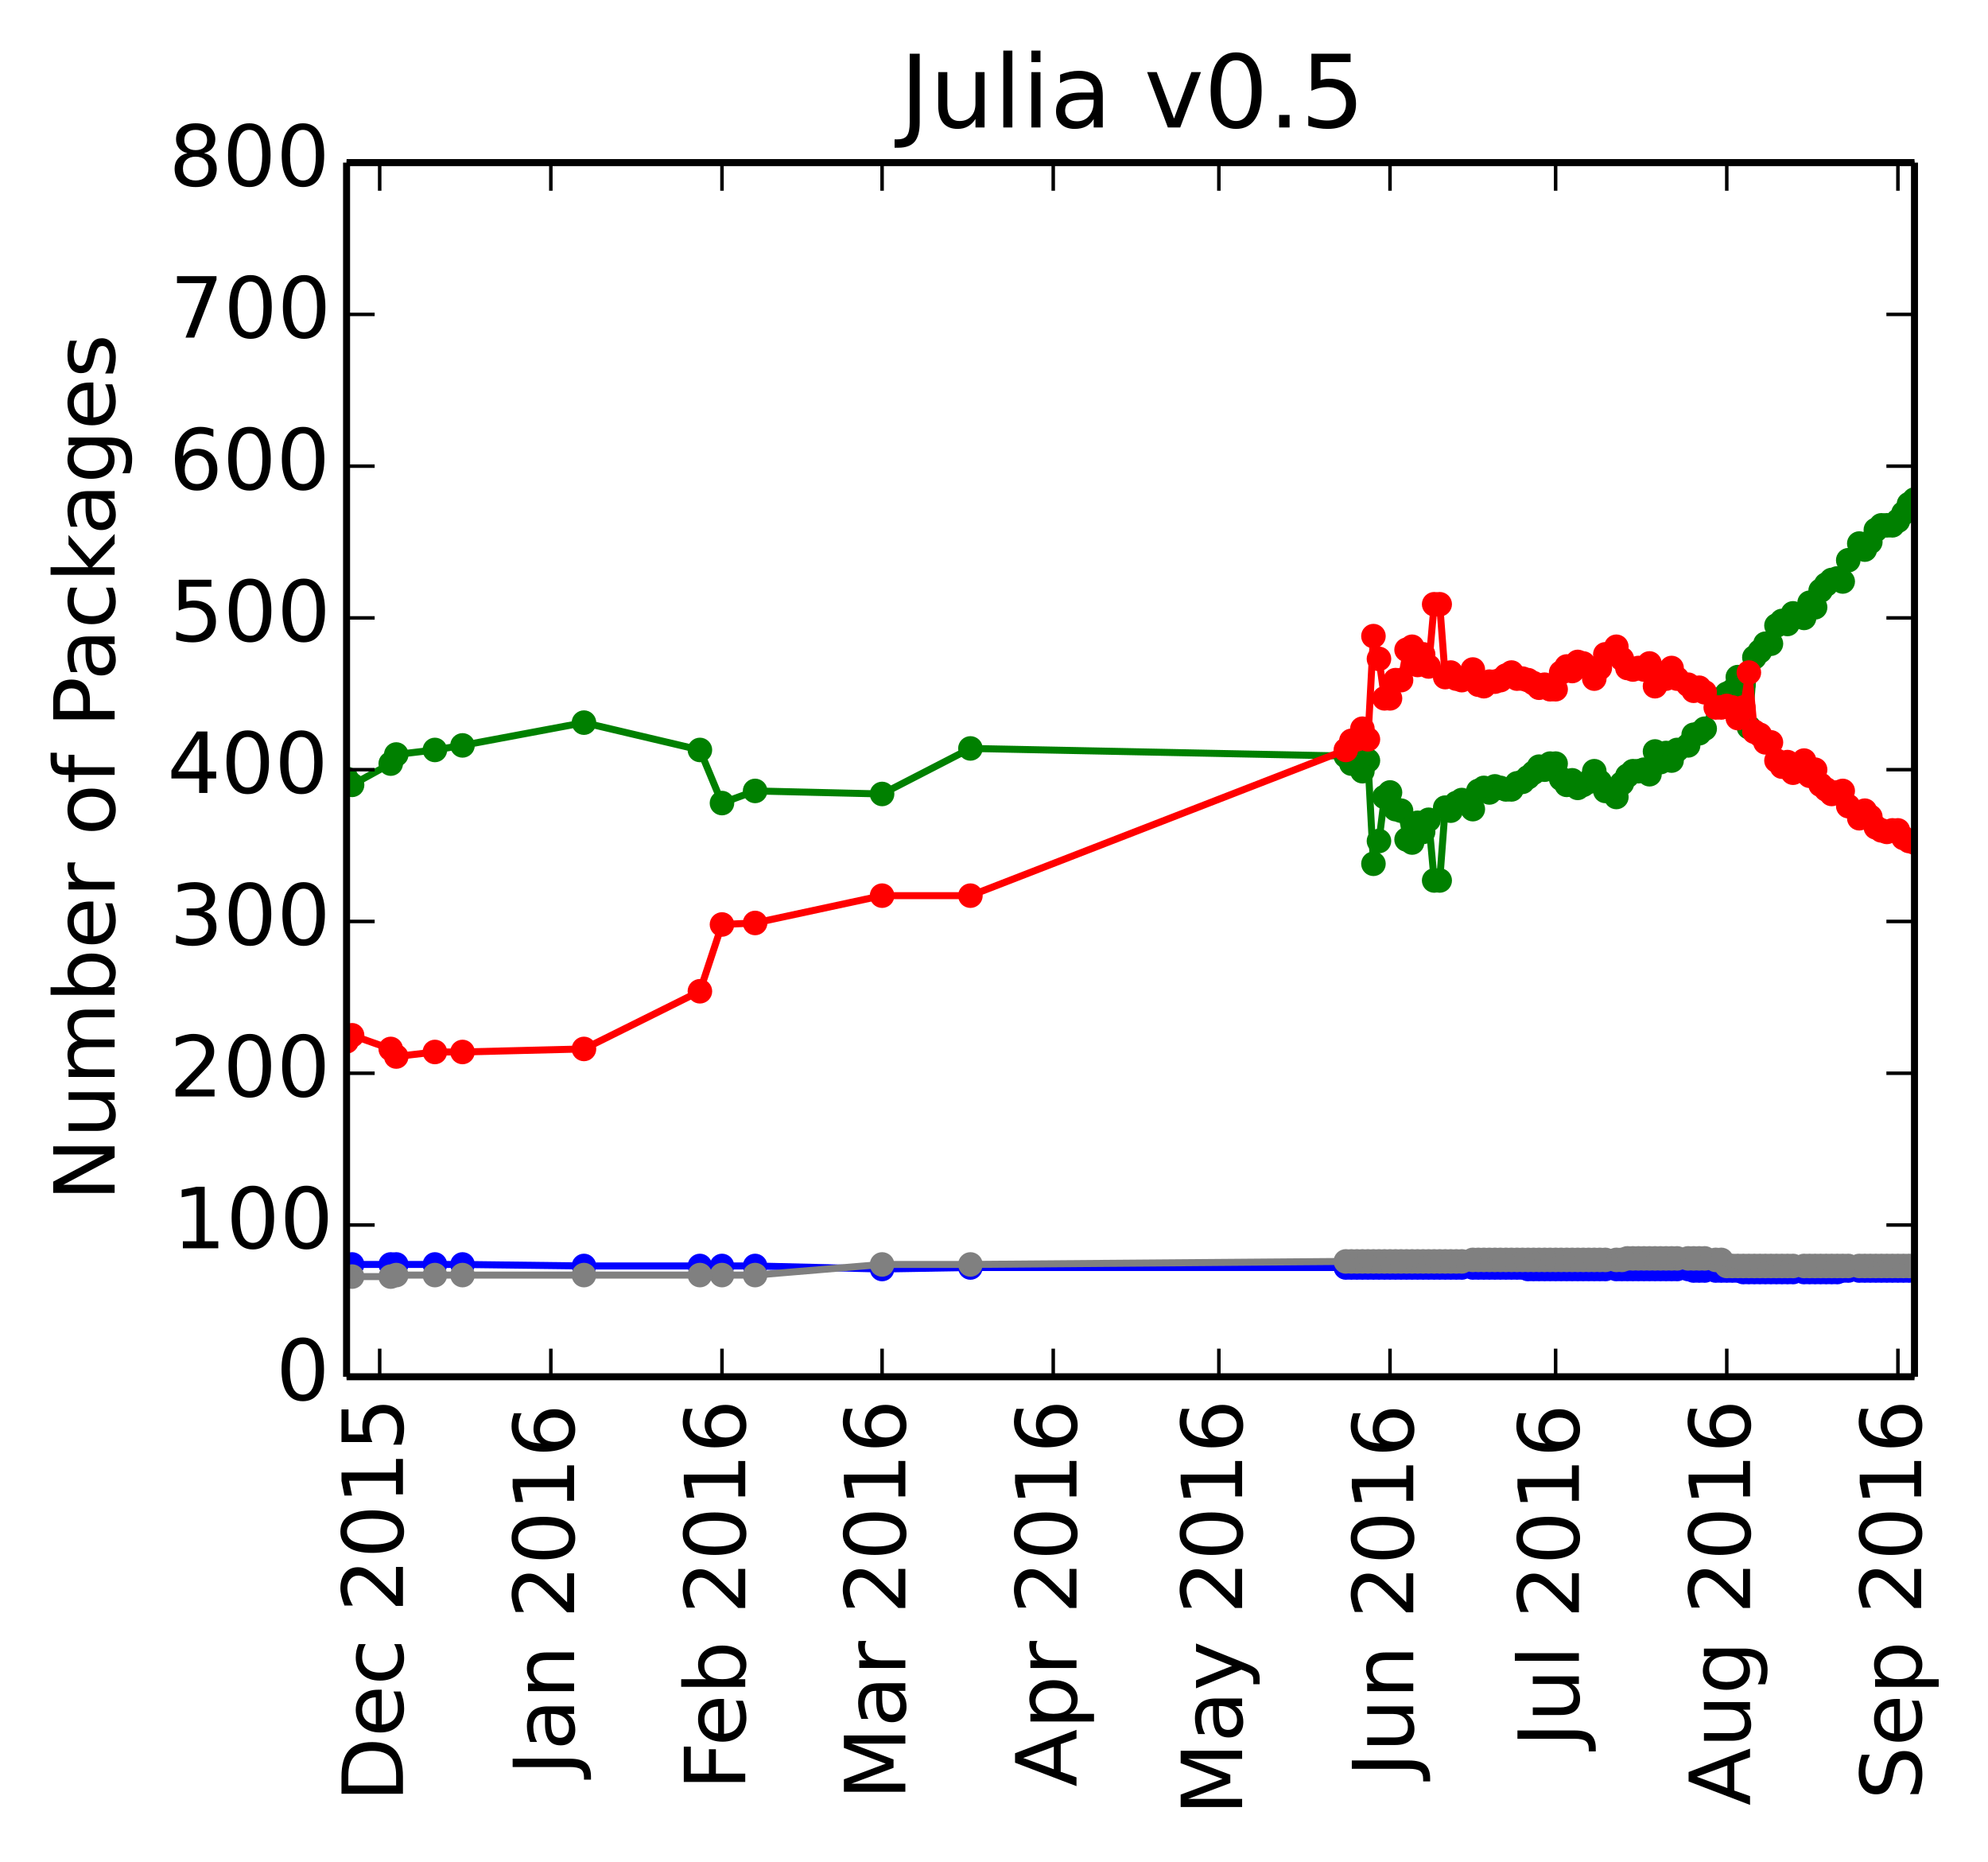 <?xml version="1.0" encoding="utf-8" standalone="no"?>
<!DOCTYPE svg PUBLIC "-//W3C//DTD SVG 1.1//EN"
  "http://www.w3.org/Graphics/SVG/1.1/DTD/svg11.dtd">
<!-- Created with matplotlib (http://matplotlib.org/) -->
<svg height="265pt" version="1.1" viewBox="0 0 283 265" width="283pt" xmlns="http://www.w3.org/2000/svg" xmlns:xlink="http://www.w3.org/1999/xlink">
 <defs>
  <style type="text/css">
*{stroke-linecap:butt;stroke-linejoin:round;}
  </style>
 </defs>
 <g id="figure_1">
  <g id="patch_1">
   <path d="
M0 265.55
L283.184 265.55
L283.184 0
L0 0
z
" style="fill:#ffffff;"/>
  </g>
  <g id="axes_1">
   <g id="patch_2">
    <path d="
M49.335 195.942
L272.535 195.942
L272.535 23.142
L49.335 23.142
z
" style="fill:#ffffff;"/>
   </g>
   <g id="line2d_1"/>
   <g id="line2d_2"/>
   <g id="line2d_3"/>
   <g id="line2d_4"/>
   <g id="line2d_5"/>
   <g id="line2d_6">
    <path clip-path="url(#pa14dda18ed)" d="
M272.535 71.094
L271.749 71.742
L270.963 73.038
L270.177 74.118
L269.391 74.766
L268.605 74.766
L267.82 74.766
L267.034 75.414
L266.248 77.142
L265.462 78.222
L264.676 77.358
L263.104 79.734
L262.318 82.758
L261.532 82.326
L260.746 82.542
L259.96 83.19
L259.174 84.054
L258.389 86.43
L257.603 85.782
L256.817 87.942
L255.245 87.294
L254.459 88.806
L253.673 88.374
L252.887 89.022
L252.101 91.614
L251.315 91.614
L250.529 92.694
L249.743 93.558
L248.958 103.494
L248.172 97.446
L247.386 96.366
L246.6 98.31
L245.814 98.742
L245.028 99.606
L244.242 99.606
L242.67 103.71
L241.884 104.358
L241.098 104.574
L240.312 106.086
L238.741 106.734
L237.955 108.246
L237.169 107.166
L236.383 108.462
L235.597 106.95
L234.811 110.19
L234.025 109.542
L233.239 109.758
L232.453 109.758
L231.667 110.406
L230.881 111.486
L230.096 113.43
L228.524 112.566
L227.738 111.27
L226.952 109.758
L226.166 111.27
L225.38 111.702
L224.594 112.134
L223.808 111.054
L223.022 111.702
L222.236 110.838
L221.45 108.678
L220.665 108.678
L219.879 109.542
L219.093 109.11
L218.307 109.974
L217.521 110.622
L216.735 111.27
L215.949 111.486
L215.163 112.35
L214.377 112.35
L213.591 112.134
L212.805 111.918
L212.02 112.782
L211.234 112.134
L210.448 112.566
L209.662 115.158
L208.09 113.862
L207.304 114.294
L206.518 115.374
L205.732 114.942
L204.946 125.31
L204.16 125.31
L203.374 116.67
L202.589 118.398
L201.803 117.102
L201.017 119.91
L200.231 119.478
L199.445 115.374
L198.659 115.158
L197.873 112.782
L197.087 113.43
L196.301 119.694
L195.515 122.934
L194.729 108.246
L193.943 109.758
L193.158 108.462
L192.372 108.678
L191.586 107.598
L138.143 106.518
L125.569 112.998
L107.493 112.566
L102.777 114.294
L99.634 106.734
L83.129 102.846
L65.839 106.086
L61.91 106.734
L56.408 107.382
L55.622 108.678
L50.121 111.702
L49.335 110.838" style="fill:none;stroke:#008000;stroke-linecap:square;"/>
    <defs>
     <path d="
M0 1.5
C0.398 1.5 0.779 1.342 1.061 1.061
C1.342 0.779 1.5 0.398 1.5 0
C1.5 -0.398 1.342 -0.779 1.061 -1.061
C0.779 -1.342 0.398 -1.5 0 -1.5
C-0.398 -1.5 -0.779 -1.342 -1.061 -1.061
C-1.342 -0.779 -1.5 -0.398 -1.5 0
C-1.5 0.398 -1.342 0.779 -1.061 1.061
C-0.779 1.342 -0.398 1.5 0 1.5
z
" id="mb0b177905e" style="stroke:#008000;stroke-width:0.5;"/>
    </defs>
    <g clip-path="url(#pa14dda18ed)">
     <use style="fill:#008000;stroke:#008000;stroke-width:0.5;" x="272.535" xlink:href="#mb0b177905e" y="71.094"/>
     <use style="fill:#008000;stroke:#008000;stroke-width:0.5;" x="271.749" xlink:href="#mb0b177905e" y="71.742"/>
     <use style="fill:#008000;stroke:#008000;stroke-width:0.5;" x="270.963" xlink:href="#mb0b177905e" y="73.038"/>
     <use style="fill:#008000;stroke:#008000;stroke-width:0.5;" x="270.177" xlink:href="#mb0b177905e" y="74.118"/>
     <use style="fill:#008000;stroke:#008000;stroke-width:0.5;" x="269.391" xlink:href="#mb0b177905e" y="74.766"/>
     <use style="fill:#008000;stroke:#008000;stroke-width:0.5;" x="268.605" xlink:href="#mb0b177905e" y="74.766"/>
     <use style="fill:#008000;stroke:#008000;stroke-width:0.5;" x="267.82" xlink:href="#mb0b177905e" y="74.766"/>
     <use style="fill:#008000;stroke:#008000;stroke-width:0.5;" x="267.034" xlink:href="#mb0b177905e" y="75.414"/>
     <use style="fill:#008000;stroke:#008000;stroke-width:0.5;" x="266.248" xlink:href="#mb0b177905e" y="77.142"/>
     <use style="fill:#008000;stroke:#008000;stroke-width:0.5;" x="265.462" xlink:href="#mb0b177905e" y="78.222"/>
     <use style="fill:#008000;stroke:#008000;stroke-width:0.5;" x="264.676" xlink:href="#mb0b177905e" y="77.358"/>
     <use style="fill:#008000;stroke:#008000;stroke-width:0.5;" x="263.104" xlink:href="#mb0b177905e" y="79.734"/>
     <use style="fill:#008000;stroke:#008000;stroke-width:0.5;" x="262.318" xlink:href="#mb0b177905e" y="82.758"/>
     <use style="fill:#008000;stroke:#008000;stroke-width:0.5;" x="261.532" xlink:href="#mb0b177905e" y="82.326"/>
     <use style="fill:#008000;stroke:#008000;stroke-width:0.5;" x="260.746" xlink:href="#mb0b177905e" y="82.542"/>
     <use style="fill:#008000;stroke:#008000;stroke-width:0.5;" x="259.96" xlink:href="#mb0b177905e" y="83.19"/>
     <use style="fill:#008000;stroke:#008000;stroke-width:0.5;" x="259.174" xlink:href="#mb0b177905e" y="84.054"/>
     <use style="fill:#008000;stroke:#008000;stroke-width:0.5;" x="258.389" xlink:href="#mb0b177905e" y="86.43"/>
     <use style="fill:#008000;stroke:#008000;stroke-width:0.5;" x="257.603" xlink:href="#mb0b177905e" y="85.782"/>
     <use style="fill:#008000;stroke:#008000;stroke-width:0.5;" x="256.817" xlink:href="#mb0b177905e" y="87.942"/>
     <use style="fill:#008000;stroke:#008000;stroke-width:0.5;" x="255.245" xlink:href="#mb0b177905e" y="87.294"/>
     <use style="fill:#008000;stroke:#008000;stroke-width:0.5;" x="254.459" xlink:href="#mb0b177905e" y="88.806"/>
     <use style="fill:#008000;stroke:#008000;stroke-width:0.5;" x="253.673" xlink:href="#mb0b177905e" y="88.374"/>
     <use style="fill:#008000;stroke:#008000;stroke-width:0.5;" x="252.887" xlink:href="#mb0b177905e" y="89.022"/>
     <use style="fill:#008000;stroke:#008000;stroke-width:0.5;" x="252.101" xlink:href="#mb0b177905e" y="91.614"/>
     <use style="fill:#008000;stroke:#008000;stroke-width:0.5;" x="251.315" xlink:href="#mb0b177905e" y="91.614"/>
     <use style="fill:#008000;stroke:#008000;stroke-width:0.5;" x="250.529" xlink:href="#mb0b177905e" y="92.694"/>
     <use style="fill:#008000;stroke:#008000;stroke-width:0.5;" x="249.743" xlink:href="#mb0b177905e" y="93.558"/>
     <use style="fill:#008000;stroke:#008000;stroke-width:0.5;" x="248.958" xlink:href="#mb0b177905e" y="103.494"/>
     <use style="fill:#008000;stroke:#008000;stroke-width:0.5;" x="248.172" xlink:href="#mb0b177905e" y="97.446"/>
     <use style="fill:#008000;stroke:#008000;stroke-width:0.5;" x="247.386" xlink:href="#mb0b177905e" y="96.366"/>
     <use style="fill:#008000;stroke:#008000;stroke-width:0.5;" x="246.6" xlink:href="#mb0b177905e" y="98.31"/>
     <use style="fill:#008000;stroke:#008000;stroke-width:0.5;" x="245.814" xlink:href="#mb0b177905e" y="98.742"/>
     <use style="fill:#008000;stroke:#008000;stroke-width:0.5;" x="245.028" xlink:href="#mb0b177905e" y="99.606"/>
     <use style="fill:#008000;stroke:#008000;stroke-width:0.5;" x="244.242" xlink:href="#mb0b177905e" y="99.606"/>
     <use style="fill:#008000;stroke:#008000;stroke-width:0.5;" x="242.67" xlink:href="#mb0b177905e" y="103.71"/>
     <use style="fill:#008000;stroke:#008000;stroke-width:0.5;" x="241.884" xlink:href="#mb0b177905e" y="104.358"/>
     <use style="fill:#008000;stroke:#008000;stroke-width:0.5;" x="241.098" xlink:href="#mb0b177905e" y="104.574"/>
     <use style="fill:#008000;stroke:#008000;stroke-width:0.5;" x="240.312" xlink:href="#mb0b177905e" y="106.086"/>
     <use style="fill:#008000;stroke:#008000;stroke-width:0.5;" x="238.741" xlink:href="#mb0b177905e" y="106.734"/>
     <use style="fill:#008000;stroke:#008000;stroke-width:0.5;" x="237.955" xlink:href="#mb0b177905e" y="108.246"/>
     <use style="fill:#008000;stroke:#008000;stroke-width:0.5;" x="237.169" xlink:href="#mb0b177905e" y="107.166"/>
     <use style="fill:#008000;stroke:#008000;stroke-width:0.5;" x="236.383" xlink:href="#mb0b177905e" y="108.462"/>
     <use style="fill:#008000;stroke:#008000;stroke-width:0.5;" x="235.597" xlink:href="#mb0b177905e" y="106.95"/>
     <use style="fill:#008000;stroke:#008000;stroke-width:0.5;" x="234.811" xlink:href="#mb0b177905e" y="110.19"/>
     <use style="fill:#008000;stroke:#008000;stroke-width:0.5;" x="234.025" xlink:href="#mb0b177905e" y="109.542"/>
     <use style="fill:#008000;stroke:#008000;stroke-width:0.5;" x="233.239" xlink:href="#mb0b177905e" y="109.758"/>
     <use style="fill:#008000;stroke:#008000;stroke-width:0.5;" x="232.453" xlink:href="#mb0b177905e" y="109.758"/>
     <use style="fill:#008000;stroke:#008000;stroke-width:0.5;" x="231.667" xlink:href="#mb0b177905e" y="110.406"/>
     <use style="fill:#008000;stroke:#008000;stroke-width:0.5;" x="230.881" xlink:href="#mb0b177905e" y="111.486"/>
     <use style="fill:#008000;stroke:#008000;stroke-width:0.5;" x="230.096" xlink:href="#mb0b177905e" y="113.43"/>
     <use style="fill:#008000;stroke:#008000;stroke-width:0.5;" x="228.524" xlink:href="#mb0b177905e" y="112.566"/>
     <use style="fill:#008000;stroke:#008000;stroke-width:0.5;" x="227.738" xlink:href="#mb0b177905e" y="111.27"/>
     <use style="fill:#008000;stroke:#008000;stroke-width:0.5;" x="226.952" xlink:href="#mb0b177905e" y="109.758"/>
     <use style="fill:#008000;stroke:#008000;stroke-width:0.5;" x="226.166" xlink:href="#mb0b177905e" y="111.27"/>
     <use style="fill:#008000;stroke:#008000;stroke-width:0.5;" x="225.38" xlink:href="#mb0b177905e" y="111.702"/>
     <use style="fill:#008000;stroke:#008000;stroke-width:0.5;" x="224.594" xlink:href="#mb0b177905e" y="112.134"/>
     <use style="fill:#008000;stroke:#008000;stroke-width:0.5;" x="223.808" xlink:href="#mb0b177905e" y="111.054"/>
     <use style="fill:#008000;stroke:#008000;stroke-width:0.5;" x="223.022" xlink:href="#mb0b177905e" y="111.702"/>
     <use style="fill:#008000;stroke:#008000;stroke-width:0.5;" x="222.236" xlink:href="#mb0b177905e" y="110.838"/>
     <use style="fill:#008000;stroke:#008000;stroke-width:0.5;" x="221.45" xlink:href="#mb0b177905e" y="108.678"/>
     <use style="fill:#008000;stroke:#008000;stroke-width:0.5;" x="220.665" xlink:href="#mb0b177905e" y="108.678"/>
     <use style="fill:#008000;stroke:#008000;stroke-width:0.5;" x="219.879" xlink:href="#mb0b177905e" y="109.542"/>
     <use style="fill:#008000;stroke:#008000;stroke-width:0.5;" x="219.093" xlink:href="#mb0b177905e" y="109.11"/>
     <use style="fill:#008000;stroke:#008000;stroke-width:0.5;" x="218.307" xlink:href="#mb0b177905e" y="109.974"/>
     <use style="fill:#008000;stroke:#008000;stroke-width:0.5;" x="217.521" xlink:href="#mb0b177905e" y="110.622"/>
     <use style="fill:#008000;stroke:#008000;stroke-width:0.5;" x="216.735" xlink:href="#mb0b177905e" y="111.27"/>
     <use style="fill:#008000;stroke:#008000;stroke-width:0.5;" x="215.949" xlink:href="#mb0b177905e" y="111.486"/>
     <use style="fill:#008000;stroke:#008000;stroke-width:0.5;" x="215.163" xlink:href="#mb0b177905e" y="112.35"/>
     <use style="fill:#008000;stroke:#008000;stroke-width:0.5;" x="214.377" xlink:href="#mb0b177905e" y="112.35"/>
     <use style="fill:#008000;stroke:#008000;stroke-width:0.5;" x="213.591" xlink:href="#mb0b177905e" y="112.134"/>
     <use style="fill:#008000;stroke:#008000;stroke-width:0.5;" x="212.805" xlink:href="#mb0b177905e" y="111.918"/>
     <use style="fill:#008000;stroke:#008000;stroke-width:0.5;" x="212.02" xlink:href="#mb0b177905e" y="112.782"/>
     <use style="fill:#008000;stroke:#008000;stroke-width:0.5;" x="211.234" xlink:href="#mb0b177905e" y="112.134"/>
     <use style="fill:#008000;stroke:#008000;stroke-width:0.5;" x="210.448" xlink:href="#mb0b177905e" y="112.566"/>
     <use style="fill:#008000;stroke:#008000;stroke-width:0.5;" x="209.662" xlink:href="#mb0b177905e" y="115.158"/>
     <use style="fill:#008000;stroke:#008000;stroke-width:0.5;" x="208.09" xlink:href="#mb0b177905e" y="113.862"/>
     <use style="fill:#008000;stroke:#008000;stroke-width:0.5;" x="207.304" xlink:href="#mb0b177905e" y="114.294"/>
     <use style="fill:#008000;stroke:#008000;stroke-width:0.5;" x="206.518" xlink:href="#mb0b177905e" y="115.374"/>
     <use style="fill:#008000;stroke:#008000;stroke-width:0.5;" x="205.732" xlink:href="#mb0b177905e" y="114.942"/>
     <use style="fill:#008000;stroke:#008000;stroke-width:0.5;" x="204.946" xlink:href="#mb0b177905e" y="125.31"/>
     <use style="fill:#008000;stroke:#008000;stroke-width:0.5;" x="204.16" xlink:href="#mb0b177905e" y="125.31"/>
     <use style="fill:#008000;stroke:#008000;stroke-width:0.5;" x="203.374" xlink:href="#mb0b177905e" y="116.67"/>
     <use style="fill:#008000;stroke:#008000;stroke-width:0.5;" x="202.589" xlink:href="#mb0b177905e" y="118.398"/>
     <use style="fill:#008000;stroke:#008000;stroke-width:0.5;" x="201.803" xlink:href="#mb0b177905e" y="117.102"/>
     <use style="fill:#008000;stroke:#008000;stroke-width:0.5;" x="201.017" xlink:href="#mb0b177905e" y="119.91"/>
     <use style="fill:#008000;stroke:#008000;stroke-width:0.5;" x="200.231" xlink:href="#mb0b177905e" y="119.478"/>
     <use style="fill:#008000;stroke:#008000;stroke-width:0.5;" x="199.445" xlink:href="#mb0b177905e" y="115.374"/>
     <use style="fill:#008000;stroke:#008000;stroke-width:0.5;" x="198.659" xlink:href="#mb0b177905e" y="115.158"/>
     <use style="fill:#008000;stroke:#008000;stroke-width:0.5;" x="197.873" xlink:href="#mb0b177905e" y="112.782"/>
     <use style="fill:#008000;stroke:#008000;stroke-width:0.5;" x="197.087" xlink:href="#mb0b177905e" y="113.43"/>
     <use style="fill:#008000;stroke:#008000;stroke-width:0.5;" x="196.301" xlink:href="#mb0b177905e" y="119.694"/>
     <use style="fill:#008000;stroke:#008000;stroke-width:0.5;" x="195.515" xlink:href="#mb0b177905e" y="122.934"/>
     <use style="fill:#008000;stroke:#008000;stroke-width:0.5;" x="194.729" xlink:href="#mb0b177905e" y="108.246"/>
     <use style="fill:#008000;stroke:#008000;stroke-width:0.5;" x="193.943" xlink:href="#mb0b177905e" y="109.758"/>
     <use style="fill:#008000;stroke:#008000;stroke-width:0.5;" x="193.158" xlink:href="#mb0b177905e" y="108.462"/>
     <use style="fill:#008000;stroke:#008000;stroke-width:0.5;" x="192.372" xlink:href="#mb0b177905e" y="108.678"/>
     <use style="fill:#008000;stroke:#008000;stroke-width:0.5;" x="191.586" xlink:href="#mb0b177905e" y="107.598"/>
     <use style="fill:#008000;stroke:#008000;stroke-width:0.5;" x="138.143" xlink:href="#mb0b177905e" y="106.518"/>
     <use style="fill:#008000;stroke:#008000;stroke-width:0.5;" x="125.569" xlink:href="#mb0b177905e" y="112.998"/>
     <use style="fill:#008000;stroke:#008000;stroke-width:0.5;" x="107.493" xlink:href="#mb0b177905e" y="112.566"/>
     <use style="fill:#008000;stroke:#008000;stroke-width:0.5;" x="102.777" xlink:href="#mb0b177905e" y="114.294"/>
     <use style="fill:#008000;stroke:#008000;stroke-width:0.5;" x="99.634" xlink:href="#mb0b177905e" y="106.734"/>
     <use style="fill:#008000;stroke:#008000;stroke-width:0.5;" x="83.129" xlink:href="#mb0b177905e" y="102.846"/>
     <use style="fill:#008000;stroke:#008000;stroke-width:0.5;" x="65.839" xlink:href="#mb0b177905e" y="106.086"/>
     <use style="fill:#008000;stroke:#008000;stroke-width:0.5;" x="61.91" xlink:href="#mb0b177905e" y="106.734"/>
     <use style="fill:#008000;stroke:#008000;stroke-width:0.5;" x="56.408" xlink:href="#mb0b177905e" y="107.382"/>
     <use style="fill:#008000;stroke:#008000;stroke-width:0.5;" x="55.622" xlink:href="#mb0b177905e" y="108.678"/>
     <use style="fill:#008000;stroke:#008000;stroke-width:0.5;" x="50.121" xlink:href="#mb0b177905e" y="111.702"/>
     <use style="fill:#008000;stroke:#008000;stroke-width:0.5;" x="49.335" xlink:href="#mb0b177905e" y="110.838"/>
    </g>
   </g>
   <g id="line2d_7">
    <path clip-path="url(#pa14dda18ed)" d="
M272.535 119.91
L271.749 119.694
L270.963 119.262
L270.177 118.182
L269.391 118.182
L268.605 118.398
L267.82 118.182
L267.034 117.75
L266.248 116.238
L265.462 115.374
L264.676 116.454
L263.104 114.726
L262.318 112.566
L261.532 112.782
L260.746 112.998
L259.96 112.35
L259.174 111.702
L258.389 109.542
L257.603 110.406
L256.817 108.246
L255.245 109.974
L254.459 108.462
L253.673 109.11
L252.887 108.246
L252.101 105.654
L251.315 105.654
L250.529 104.574
L249.743 104.142
L248.958 95.718
L248.172 100.686
L247.386 102.198
L246.6 100.686
L245.814 100.47
L245.028 100.686
L244.242 100.686
L242.67 98.526
L241.884 97.878
L241.098 98.31
L240.312 97.446
L238.741 96.582
L237.955 95.07
L237.169 96.582
L236.383 95.934
L235.597 97.662
L234.811 94.422
L234.025 95.286
L233.239 95.07
L232.453 95.286
L231.667 95.07
L230.881 93.774
L230.096 92.046
L228.524 93.126
L227.738 95.07
L226.952 96.582
L226.166 95.07
L225.38 94.422
L224.594 94.206
L223.808 95.502
L223.022 94.854
L222.236 95.718
L221.45 98.094
L220.665 98.094
L219.879 97.446
L219.093 97.878
L218.307 97.23
L217.521 96.798
L216.735 96.582
L215.949 96.582
L215.163 95.718
L214.377 96.15
L213.591 96.798
L212.805 97.014
L212.02 97.014
L211.234 97.662
L210.448 97.446
L209.662 95.286
L208.09 96.798
L207.304 96.582
L206.518 95.718
L205.732 96.366
L204.946 85.998
L204.16 85.998
L203.374 94.854
L202.589 93.126
L201.803 94.638
L201.017 92.046
L200.231 92.478
L199.445 96.798
L198.659 96.798
L197.873 99.39
L197.087 99.39
L196.301 93.774
L195.515 90.534
L194.729 105.222
L193.943 103.71
L193.158 105.222
L192.372 105.438
L191.586 106.734
L138.143 127.47
L125.569 127.47
L107.493 131.358
L102.777 131.574
L99.634 141.078
L83.129 149.286
L65.839 149.718
L61.91 149.718
L56.408 150.366
L55.622 149.286
L50.121 147.342
L49.335 148.206" style="fill:none;stroke:#ff0000;stroke-linecap:square;"/>
    <defs>
     <path d="
M0 1.5
C0.398 1.5 0.779 1.342 1.061 1.061
C1.342 0.779 1.5 0.398 1.5 0
C1.5 -0.398 1.342 -0.779 1.061 -1.061
C0.779 -1.342 0.398 -1.5 0 -1.5
C-0.398 -1.5 -0.779 -1.342 -1.061 -1.061
C-1.342 -0.779 -1.5 -0.398 -1.5 0
C-1.5 0.398 -1.342 0.779 -1.061 1.061
C-0.779 1.342 -0.398 1.5 0 1.5
z
" id="ma07bdd5909" style="stroke:#ff0000;stroke-width:0.5;"/>
    </defs>
    <g clip-path="url(#pa14dda18ed)">
     <use style="fill:#ff0000;stroke:#ff0000;stroke-width:0.5;" x="272.535" xlink:href="#ma07bdd5909" y="119.91"/>
     <use style="fill:#ff0000;stroke:#ff0000;stroke-width:0.5;" x="271.749" xlink:href="#ma07bdd5909" y="119.694"/>
     <use style="fill:#ff0000;stroke:#ff0000;stroke-width:0.5;" x="270.963" xlink:href="#ma07bdd5909" y="119.262"/>
     <use style="fill:#ff0000;stroke:#ff0000;stroke-width:0.5;" x="270.177" xlink:href="#ma07bdd5909" y="118.182"/>
     <use style="fill:#ff0000;stroke:#ff0000;stroke-width:0.5;" x="269.391" xlink:href="#ma07bdd5909" y="118.182"/>
     <use style="fill:#ff0000;stroke:#ff0000;stroke-width:0.5;" x="268.605" xlink:href="#ma07bdd5909" y="118.398"/>
     <use style="fill:#ff0000;stroke:#ff0000;stroke-width:0.5;" x="267.82" xlink:href="#ma07bdd5909" y="118.182"/>
     <use style="fill:#ff0000;stroke:#ff0000;stroke-width:0.5;" x="267.034" xlink:href="#ma07bdd5909" y="117.75"/>
     <use style="fill:#ff0000;stroke:#ff0000;stroke-width:0.5;" x="266.248" xlink:href="#ma07bdd5909" y="116.238"/>
     <use style="fill:#ff0000;stroke:#ff0000;stroke-width:0.5;" x="265.462" xlink:href="#ma07bdd5909" y="115.374"/>
     <use style="fill:#ff0000;stroke:#ff0000;stroke-width:0.5;" x="264.676" xlink:href="#ma07bdd5909" y="116.454"/>
     <use style="fill:#ff0000;stroke:#ff0000;stroke-width:0.5;" x="263.104" xlink:href="#ma07bdd5909" y="114.726"/>
     <use style="fill:#ff0000;stroke:#ff0000;stroke-width:0.5;" x="262.318" xlink:href="#ma07bdd5909" y="112.566"/>
     <use style="fill:#ff0000;stroke:#ff0000;stroke-width:0.5;" x="261.532" xlink:href="#ma07bdd5909" y="112.782"/>
     <use style="fill:#ff0000;stroke:#ff0000;stroke-width:0.5;" x="260.746" xlink:href="#ma07bdd5909" y="112.998"/>
     <use style="fill:#ff0000;stroke:#ff0000;stroke-width:0.5;" x="259.96" xlink:href="#ma07bdd5909" y="112.35"/>
     <use style="fill:#ff0000;stroke:#ff0000;stroke-width:0.5;" x="259.174" xlink:href="#ma07bdd5909" y="111.702"/>
     <use style="fill:#ff0000;stroke:#ff0000;stroke-width:0.5;" x="258.389" xlink:href="#ma07bdd5909" y="109.542"/>
     <use style="fill:#ff0000;stroke:#ff0000;stroke-width:0.5;" x="257.603" xlink:href="#ma07bdd5909" y="110.406"/>
     <use style="fill:#ff0000;stroke:#ff0000;stroke-width:0.5;" x="256.817" xlink:href="#ma07bdd5909" y="108.246"/>
     <use style="fill:#ff0000;stroke:#ff0000;stroke-width:0.5;" x="255.245" xlink:href="#ma07bdd5909" y="109.974"/>
     <use style="fill:#ff0000;stroke:#ff0000;stroke-width:0.5;" x="254.459" xlink:href="#ma07bdd5909" y="108.462"/>
     <use style="fill:#ff0000;stroke:#ff0000;stroke-width:0.5;" x="253.673" xlink:href="#ma07bdd5909" y="109.11"/>
     <use style="fill:#ff0000;stroke:#ff0000;stroke-width:0.5;" x="252.887" xlink:href="#ma07bdd5909" y="108.246"/>
     <use style="fill:#ff0000;stroke:#ff0000;stroke-width:0.5;" x="252.101" xlink:href="#ma07bdd5909" y="105.654"/>
     <use style="fill:#ff0000;stroke:#ff0000;stroke-width:0.5;" x="251.315" xlink:href="#ma07bdd5909" y="105.654"/>
     <use style="fill:#ff0000;stroke:#ff0000;stroke-width:0.5;" x="250.529" xlink:href="#ma07bdd5909" y="104.574"/>
     <use style="fill:#ff0000;stroke:#ff0000;stroke-width:0.5;" x="249.743" xlink:href="#ma07bdd5909" y="104.142"/>
     <use style="fill:#ff0000;stroke:#ff0000;stroke-width:0.5;" x="248.958" xlink:href="#ma07bdd5909" y="95.718"/>
     <use style="fill:#ff0000;stroke:#ff0000;stroke-width:0.5;" x="248.172" xlink:href="#ma07bdd5909" y="100.686"/>
     <use style="fill:#ff0000;stroke:#ff0000;stroke-width:0.5;" x="247.386" xlink:href="#ma07bdd5909" y="102.198"/>
     <use style="fill:#ff0000;stroke:#ff0000;stroke-width:0.5;" x="246.6" xlink:href="#ma07bdd5909" y="100.686"/>
     <use style="fill:#ff0000;stroke:#ff0000;stroke-width:0.5;" x="245.814" xlink:href="#ma07bdd5909" y="100.47"/>
     <use style="fill:#ff0000;stroke:#ff0000;stroke-width:0.5;" x="245.028" xlink:href="#ma07bdd5909" y="100.686"/>
     <use style="fill:#ff0000;stroke:#ff0000;stroke-width:0.5;" x="244.242" xlink:href="#ma07bdd5909" y="100.686"/>
     <use style="fill:#ff0000;stroke:#ff0000;stroke-width:0.5;" x="242.67" xlink:href="#ma07bdd5909" y="98.526"/>
     <use style="fill:#ff0000;stroke:#ff0000;stroke-width:0.5;" x="241.884" xlink:href="#ma07bdd5909" y="97.878"/>
     <use style="fill:#ff0000;stroke:#ff0000;stroke-width:0.5;" x="241.098" xlink:href="#ma07bdd5909" y="98.31"/>
     <use style="fill:#ff0000;stroke:#ff0000;stroke-width:0.5;" x="240.312" xlink:href="#ma07bdd5909" y="97.446"/>
     <use style="fill:#ff0000;stroke:#ff0000;stroke-width:0.5;" x="238.741" xlink:href="#ma07bdd5909" y="96.582"/>
     <use style="fill:#ff0000;stroke:#ff0000;stroke-width:0.5;" x="237.955" xlink:href="#ma07bdd5909" y="95.07"/>
     <use style="fill:#ff0000;stroke:#ff0000;stroke-width:0.5;" x="237.169" xlink:href="#ma07bdd5909" y="96.582"/>
     <use style="fill:#ff0000;stroke:#ff0000;stroke-width:0.5;" x="236.383" xlink:href="#ma07bdd5909" y="95.934"/>
     <use style="fill:#ff0000;stroke:#ff0000;stroke-width:0.5;" x="235.597" xlink:href="#ma07bdd5909" y="97.662"/>
     <use style="fill:#ff0000;stroke:#ff0000;stroke-width:0.5;" x="234.811" xlink:href="#ma07bdd5909" y="94.422"/>
     <use style="fill:#ff0000;stroke:#ff0000;stroke-width:0.5;" x="234.025" xlink:href="#ma07bdd5909" y="95.286"/>
     <use style="fill:#ff0000;stroke:#ff0000;stroke-width:0.5;" x="233.239" xlink:href="#ma07bdd5909" y="95.07"/>
     <use style="fill:#ff0000;stroke:#ff0000;stroke-width:0.5;" x="232.453" xlink:href="#ma07bdd5909" y="95.286"/>
     <use style="fill:#ff0000;stroke:#ff0000;stroke-width:0.5;" x="231.667" xlink:href="#ma07bdd5909" y="95.07"/>
     <use style="fill:#ff0000;stroke:#ff0000;stroke-width:0.5;" x="230.881" xlink:href="#ma07bdd5909" y="93.774"/>
     <use style="fill:#ff0000;stroke:#ff0000;stroke-width:0.5;" x="230.096" xlink:href="#ma07bdd5909" y="92.046"/>
     <use style="fill:#ff0000;stroke:#ff0000;stroke-width:0.5;" x="228.524" xlink:href="#ma07bdd5909" y="93.126"/>
     <use style="fill:#ff0000;stroke:#ff0000;stroke-width:0.5;" x="227.738" xlink:href="#ma07bdd5909" y="95.07"/>
     <use style="fill:#ff0000;stroke:#ff0000;stroke-width:0.5;" x="226.952" xlink:href="#ma07bdd5909" y="96.582"/>
     <use style="fill:#ff0000;stroke:#ff0000;stroke-width:0.5;" x="226.166" xlink:href="#ma07bdd5909" y="95.07"/>
     <use style="fill:#ff0000;stroke:#ff0000;stroke-width:0.5;" x="225.38" xlink:href="#ma07bdd5909" y="94.422"/>
     <use style="fill:#ff0000;stroke:#ff0000;stroke-width:0.5;" x="224.594" xlink:href="#ma07bdd5909" y="94.206"/>
     <use style="fill:#ff0000;stroke:#ff0000;stroke-width:0.5;" x="223.808" xlink:href="#ma07bdd5909" y="95.502"/>
     <use style="fill:#ff0000;stroke:#ff0000;stroke-width:0.5;" x="223.022" xlink:href="#ma07bdd5909" y="94.854"/>
     <use style="fill:#ff0000;stroke:#ff0000;stroke-width:0.5;" x="222.236" xlink:href="#ma07bdd5909" y="95.718"/>
     <use style="fill:#ff0000;stroke:#ff0000;stroke-width:0.5;" x="221.45" xlink:href="#ma07bdd5909" y="98.094"/>
     <use style="fill:#ff0000;stroke:#ff0000;stroke-width:0.5;" x="220.665" xlink:href="#ma07bdd5909" y="98.094"/>
     <use style="fill:#ff0000;stroke:#ff0000;stroke-width:0.5;" x="219.879" xlink:href="#ma07bdd5909" y="97.446"/>
     <use style="fill:#ff0000;stroke:#ff0000;stroke-width:0.5;" x="219.093" xlink:href="#ma07bdd5909" y="97.878"/>
     <use style="fill:#ff0000;stroke:#ff0000;stroke-width:0.5;" x="218.307" xlink:href="#ma07bdd5909" y="97.23"/>
     <use style="fill:#ff0000;stroke:#ff0000;stroke-width:0.5;" x="217.521" xlink:href="#ma07bdd5909" y="96.798"/>
     <use style="fill:#ff0000;stroke:#ff0000;stroke-width:0.5;" x="216.735" xlink:href="#ma07bdd5909" y="96.582"/>
     <use style="fill:#ff0000;stroke:#ff0000;stroke-width:0.5;" x="215.949" xlink:href="#ma07bdd5909" y="96.582"/>
     <use style="fill:#ff0000;stroke:#ff0000;stroke-width:0.5;" x="215.163" xlink:href="#ma07bdd5909" y="95.718"/>
     <use style="fill:#ff0000;stroke:#ff0000;stroke-width:0.5;" x="214.377" xlink:href="#ma07bdd5909" y="96.15"/>
     <use style="fill:#ff0000;stroke:#ff0000;stroke-width:0.5;" x="213.591" xlink:href="#ma07bdd5909" y="96.798"/>
     <use style="fill:#ff0000;stroke:#ff0000;stroke-width:0.5;" x="212.805" xlink:href="#ma07bdd5909" y="97.014"/>
     <use style="fill:#ff0000;stroke:#ff0000;stroke-width:0.5;" x="212.02" xlink:href="#ma07bdd5909" y="97.014"/>
     <use style="fill:#ff0000;stroke:#ff0000;stroke-width:0.5;" x="211.234" xlink:href="#ma07bdd5909" y="97.662"/>
     <use style="fill:#ff0000;stroke:#ff0000;stroke-width:0.5;" x="210.448" xlink:href="#ma07bdd5909" y="97.446"/>
     <use style="fill:#ff0000;stroke:#ff0000;stroke-width:0.5;" x="209.662" xlink:href="#ma07bdd5909" y="95.286"/>
     <use style="fill:#ff0000;stroke:#ff0000;stroke-width:0.5;" x="208.09" xlink:href="#ma07bdd5909" y="96.798"/>
     <use style="fill:#ff0000;stroke:#ff0000;stroke-width:0.5;" x="207.304" xlink:href="#ma07bdd5909" y="96.582"/>
     <use style="fill:#ff0000;stroke:#ff0000;stroke-width:0.5;" x="206.518" xlink:href="#ma07bdd5909" y="95.718"/>
     <use style="fill:#ff0000;stroke:#ff0000;stroke-width:0.5;" x="205.732" xlink:href="#ma07bdd5909" y="96.366"/>
     <use style="fill:#ff0000;stroke:#ff0000;stroke-width:0.5;" x="204.946" xlink:href="#ma07bdd5909" y="85.998"/>
     <use style="fill:#ff0000;stroke:#ff0000;stroke-width:0.5;" x="204.16" xlink:href="#ma07bdd5909" y="85.998"/>
     <use style="fill:#ff0000;stroke:#ff0000;stroke-width:0.5;" x="203.374" xlink:href="#ma07bdd5909" y="94.854"/>
     <use style="fill:#ff0000;stroke:#ff0000;stroke-width:0.5;" x="202.589" xlink:href="#ma07bdd5909" y="93.126"/>
     <use style="fill:#ff0000;stroke:#ff0000;stroke-width:0.5;" x="201.803" xlink:href="#ma07bdd5909" y="94.638"/>
     <use style="fill:#ff0000;stroke:#ff0000;stroke-width:0.5;" x="201.017" xlink:href="#ma07bdd5909" y="92.046"/>
     <use style="fill:#ff0000;stroke:#ff0000;stroke-width:0.5;" x="200.231" xlink:href="#ma07bdd5909" y="92.478"/>
     <use style="fill:#ff0000;stroke:#ff0000;stroke-width:0.5;" x="199.445" xlink:href="#ma07bdd5909" y="96.798"/>
     <use style="fill:#ff0000;stroke:#ff0000;stroke-width:0.5;" x="198.659" xlink:href="#ma07bdd5909" y="96.798"/>
     <use style="fill:#ff0000;stroke:#ff0000;stroke-width:0.5;" x="197.873" xlink:href="#ma07bdd5909" y="99.39"/>
     <use style="fill:#ff0000;stroke:#ff0000;stroke-width:0.5;" x="197.087" xlink:href="#ma07bdd5909" y="99.39"/>
     <use style="fill:#ff0000;stroke:#ff0000;stroke-width:0.5;" x="196.301" xlink:href="#ma07bdd5909" y="93.774"/>
     <use style="fill:#ff0000;stroke:#ff0000;stroke-width:0.5;" x="195.515" xlink:href="#ma07bdd5909" y="90.534"/>
     <use style="fill:#ff0000;stroke:#ff0000;stroke-width:0.5;" x="194.729" xlink:href="#ma07bdd5909" y="105.222"/>
     <use style="fill:#ff0000;stroke:#ff0000;stroke-width:0.5;" x="193.943" xlink:href="#ma07bdd5909" y="103.71"/>
     <use style="fill:#ff0000;stroke:#ff0000;stroke-width:0.5;" x="193.158" xlink:href="#ma07bdd5909" y="105.222"/>
     <use style="fill:#ff0000;stroke:#ff0000;stroke-width:0.5;" x="192.372" xlink:href="#ma07bdd5909" y="105.438"/>
     <use style="fill:#ff0000;stroke:#ff0000;stroke-width:0.5;" x="191.586" xlink:href="#ma07bdd5909" y="106.734"/>
     <use style="fill:#ff0000;stroke:#ff0000;stroke-width:0.5;" x="138.143" xlink:href="#ma07bdd5909" y="127.47"/>
     <use style="fill:#ff0000;stroke:#ff0000;stroke-width:0.5;" x="125.569" xlink:href="#ma07bdd5909" y="127.47"/>
     <use style="fill:#ff0000;stroke:#ff0000;stroke-width:0.5;" x="107.493" xlink:href="#ma07bdd5909" y="131.358"/>
     <use style="fill:#ff0000;stroke:#ff0000;stroke-width:0.5;" x="102.777" xlink:href="#ma07bdd5909" y="131.574"/>
     <use style="fill:#ff0000;stroke:#ff0000;stroke-width:0.5;" x="99.634" xlink:href="#ma07bdd5909" y="141.078"/>
     <use style="fill:#ff0000;stroke:#ff0000;stroke-width:0.5;" x="83.129" xlink:href="#ma07bdd5909" y="149.286"/>
     <use style="fill:#ff0000;stroke:#ff0000;stroke-width:0.5;" x="65.839" xlink:href="#ma07bdd5909" y="149.718"/>
     <use style="fill:#ff0000;stroke:#ff0000;stroke-width:0.5;" x="61.91" xlink:href="#ma07bdd5909" y="149.718"/>
     <use style="fill:#ff0000;stroke:#ff0000;stroke-width:0.5;" x="56.408" xlink:href="#ma07bdd5909" y="150.366"/>
     <use style="fill:#ff0000;stroke:#ff0000;stroke-width:0.5;" x="55.622" xlink:href="#ma07bdd5909" y="149.286"/>
     <use style="fill:#ff0000;stroke:#ff0000;stroke-width:0.5;" x="50.121" xlink:href="#ma07bdd5909" y="147.342"/>
     <use style="fill:#ff0000;stroke:#ff0000;stroke-width:0.5;" x="49.335" xlink:href="#ma07bdd5909" y="148.206"/>
    </g>
   </g>
   <g id="line2d_8">
    <path clip-path="url(#pa14dda18ed)" d="
M272.535 180.822
L271.749 180.822
L270.963 180.822
L270.177 180.822
L269.391 180.822
L268.605 180.822
L267.82 180.822
L267.034 180.822
L266.248 180.822
L265.462 180.822
L264.676 180.822
L263.104 180.822
L262.318 180.822
L261.532 181.038
L260.746 181.038
L259.96 181.038
L259.174 181.038
L258.389 181.038
L257.603 181.038
L256.817 181.038
L255.245 181.038
L254.459 181.038
L253.673 181.038
L252.887 181.038
L252.101 181.038
L251.315 181.038
L250.529 181.038
L249.743 181.038
L248.958 181.038
L248.172 181.038
L247.386 180.822
L246.6 180.822
L245.814 180.822
L245.028 180.822
L244.242 180.822
L242.67 180.822
L241.884 180.822
L241.098 180.822
L240.312 180.606
L238.741 180.606
L237.955 180.606
L237.169 180.606
L236.383 180.606
L235.597 180.606
L234.811 180.606
L234.025 180.606
L233.239 180.606
L232.453 180.606
L231.667 180.606
L230.881 180.606
L230.096 180.606
L228.524 180.606
L227.738 180.606
L226.952 180.606
L226.166 180.606
L225.38 180.606
L224.594 180.606
L223.808 180.606
L223.022 180.606
L222.236 180.606
L221.45 180.606
L220.665 180.606
L219.879 180.606
L219.093 180.606
L218.307 180.606
L217.521 180.606
L216.735 180.39
L215.949 180.39
L215.163 180.39
L214.377 180.39
L213.591 180.39
L212.805 180.39
L212.02 180.39
L211.234 180.39
L210.448 180.39
L209.662 180.39
L208.09 180.39
L207.304 180.39
L206.518 180.39
L205.732 180.39
L204.946 180.39
L204.16 180.39
L203.374 180.39
L202.589 180.39
L201.803 180.39
L201.017 180.39
L200.231 180.39
L199.445 180.39
L198.659 180.39
L197.873 180.39
L197.087 180.39
L196.301 180.39
L195.515 180.39
L194.729 180.39
L193.943 180.39
L193.158 180.39
L192.372 180.39
L191.586 180.39
L138.143 180.39
L125.569 180.606
L107.493 180.174
L102.777 180.174
L99.634 180.174
L83.129 180.174
L65.839 179.958
L61.91 179.958
L56.408 179.958
L55.622 179.958
L50.121 179.958
L49.335 179.958" style="fill:none;stroke:#0000ff;stroke-linecap:square;"/>
    <defs>
     <path d="
M0 1.5
C0.398 1.5 0.779 1.342 1.061 1.061
C1.342 0.779 1.5 0.398 1.5 0
C1.5 -0.398 1.342 -0.779 1.061 -1.061
C0.779 -1.342 0.398 -1.5 0 -1.5
C-0.398 -1.5 -0.779 -1.342 -1.061 -1.061
C-1.342 -0.779 -1.5 -0.398 -1.5 0
C-1.5 0.398 -1.342 0.779 -1.061 1.061
C-0.779 1.342 -0.398 1.5 0 1.5
z
" id="m76a7ce5b4a" style="stroke:#0000ff;stroke-width:0.5;"/>
    </defs>
    <g clip-path="url(#pa14dda18ed)">
     <use style="fill:#0000ff;stroke:#0000ff;stroke-width:0.5;" x="272.535" xlink:href="#m76a7ce5b4a" y="180.822"/>
     <use style="fill:#0000ff;stroke:#0000ff;stroke-width:0.5;" x="271.749" xlink:href="#m76a7ce5b4a" y="180.822"/>
     <use style="fill:#0000ff;stroke:#0000ff;stroke-width:0.5;" x="270.963" xlink:href="#m76a7ce5b4a" y="180.822"/>
     <use style="fill:#0000ff;stroke:#0000ff;stroke-width:0.5;" x="270.177" xlink:href="#m76a7ce5b4a" y="180.822"/>
     <use style="fill:#0000ff;stroke:#0000ff;stroke-width:0.5;" x="269.391" xlink:href="#m76a7ce5b4a" y="180.822"/>
     <use style="fill:#0000ff;stroke:#0000ff;stroke-width:0.5;" x="268.605" xlink:href="#m76a7ce5b4a" y="180.822"/>
     <use style="fill:#0000ff;stroke:#0000ff;stroke-width:0.5;" x="267.82" xlink:href="#m76a7ce5b4a" y="180.822"/>
     <use style="fill:#0000ff;stroke:#0000ff;stroke-width:0.5;" x="267.034" xlink:href="#m76a7ce5b4a" y="180.822"/>
     <use style="fill:#0000ff;stroke:#0000ff;stroke-width:0.5;" x="266.248" xlink:href="#m76a7ce5b4a" y="180.822"/>
     <use style="fill:#0000ff;stroke:#0000ff;stroke-width:0.5;" x="265.462" xlink:href="#m76a7ce5b4a" y="180.822"/>
     <use style="fill:#0000ff;stroke:#0000ff;stroke-width:0.5;" x="264.676" xlink:href="#m76a7ce5b4a" y="180.822"/>
     <use style="fill:#0000ff;stroke:#0000ff;stroke-width:0.5;" x="263.104" xlink:href="#m76a7ce5b4a" y="180.822"/>
     <use style="fill:#0000ff;stroke:#0000ff;stroke-width:0.5;" x="262.318" xlink:href="#m76a7ce5b4a" y="180.822"/>
     <use style="fill:#0000ff;stroke:#0000ff;stroke-width:0.5;" x="261.532" xlink:href="#m76a7ce5b4a" y="181.038"/>
     <use style="fill:#0000ff;stroke:#0000ff;stroke-width:0.5;" x="260.746" xlink:href="#m76a7ce5b4a" y="181.038"/>
     <use style="fill:#0000ff;stroke:#0000ff;stroke-width:0.5;" x="259.96" xlink:href="#m76a7ce5b4a" y="181.038"/>
     <use style="fill:#0000ff;stroke:#0000ff;stroke-width:0.5;" x="259.174" xlink:href="#m76a7ce5b4a" y="181.038"/>
     <use style="fill:#0000ff;stroke:#0000ff;stroke-width:0.5;" x="258.389" xlink:href="#m76a7ce5b4a" y="181.038"/>
     <use style="fill:#0000ff;stroke:#0000ff;stroke-width:0.5;" x="257.603" xlink:href="#m76a7ce5b4a" y="181.038"/>
     <use style="fill:#0000ff;stroke:#0000ff;stroke-width:0.5;" x="256.817" xlink:href="#m76a7ce5b4a" y="181.038"/>
     <use style="fill:#0000ff;stroke:#0000ff;stroke-width:0.5;" x="255.245" xlink:href="#m76a7ce5b4a" y="181.038"/>
     <use style="fill:#0000ff;stroke:#0000ff;stroke-width:0.5;" x="254.459" xlink:href="#m76a7ce5b4a" y="181.038"/>
     <use style="fill:#0000ff;stroke:#0000ff;stroke-width:0.5;" x="253.673" xlink:href="#m76a7ce5b4a" y="181.038"/>
     <use style="fill:#0000ff;stroke:#0000ff;stroke-width:0.5;" x="252.887" xlink:href="#m76a7ce5b4a" y="181.038"/>
     <use style="fill:#0000ff;stroke:#0000ff;stroke-width:0.5;" x="252.101" xlink:href="#m76a7ce5b4a" y="181.038"/>
     <use style="fill:#0000ff;stroke:#0000ff;stroke-width:0.5;" x="251.315" xlink:href="#m76a7ce5b4a" y="181.038"/>
     <use style="fill:#0000ff;stroke:#0000ff;stroke-width:0.5;" x="250.529" xlink:href="#m76a7ce5b4a" y="181.038"/>
     <use style="fill:#0000ff;stroke:#0000ff;stroke-width:0.5;" x="249.743" xlink:href="#m76a7ce5b4a" y="181.038"/>
     <use style="fill:#0000ff;stroke:#0000ff;stroke-width:0.5;" x="248.958" xlink:href="#m76a7ce5b4a" y="181.038"/>
     <use style="fill:#0000ff;stroke:#0000ff;stroke-width:0.5;" x="248.172" xlink:href="#m76a7ce5b4a" y="181.038"/>
     <use style="fill:#0000ff;stroke:#0000ff;stroke-width:0.5;" x="247.386" xlink:href="#m76a7ce5b4a" y="180.822"/>
     <use style="fill:#0000ff;stroke:#0000ff;stroke-width:0.5;" x="246.6" xlink:href="#m76a7ce5b4a" y="180.822"/>
     <use style="fill:#0000ff;stroke:#0000ff;stroke-width:0.5;" x="245.814" xlink:href="#m76a7ce5b4a" y="180.822"/>
     <use style="fill:#0000ff;stroke:#0000ff;stroke-width:0.5;" x="245.028" xlink:href="#m76a7ce5b4a" y="180.822"/>
     <use style="fill:#0000ff;stroke:#0000ff;stroke-width:0.5;" x="244.242" xlink:href="#m76a7ce5b4a" y="180.822"/>
     <use style="fill:#0000ff;stroke:#0000ff;stroke-width:0.5;" x="242.67" xlink:href="#m76a7ce5b4a" y="180.822"/>
     <use style="fill:#0000ff;stroke:#0000ff;stroke-width:0.5;" x="241.884" xlink:href="#m76a7ce5b4a" y="180.822"/>
     <use style="fill:#0000ff;stroke:#0000ff;stroke-width:0.5;" x="241.098" xlink:href="#m76a7ce5b4a" y="180.822"/>
     <use style="fill:#0000ff;stroke:#0000ff;stroke-width:0.5;" x="240.312" xlink:href="#m76a7ce5b4a" y="180.606"/>
     <use style="fill:#0000ff;stroke:#0000ff;stroke-width:0.5;" x="238.741" xlink:href="#m76a7ce5b4a" y="180.606"/>
     <use style="fill:#0000ff;stroke:#0000ff;stroke-width:0.5;" x="237.955" xlink:href="#m76a7ce5b4a" y="180.606"/>
     <use style="fill:#0000ff;stroke:#0000ff;stroke-width:0.5;" x="237.169" xlink:href="#m76a7ce5b4a" y="180.606"/>
     <use style="fill:#0000ff;stroke:#0000ff;stroke-width:0.5;" x="236.383" xlink:href="#m76a7ce5b4a" y="180.606"/>
     <use style="fill:#0000ff;stroke:#0000ff;stroke-width:0.5;" x="235.597" xlink:href="#m76a7ce5b4a" y="180.606"/>
     <use style="fill:#0000ff;stroke:#0000ff;stroke-width:0.5;" x="234.811" xlink:href="#m76a7ce5b4a" y="180.606"/>
     <use style="fill:#0000ff;stroke:#0000ff;stroke-width:0.5;" x="234.025" xlink:href="#m76a7ce5b4a" y="180.606"/>
     <use style="fill:#0000ff;stroke:#0000ff;stroke-width:0.5;" x="233.239" xlink:href="#m76a7ce5b4a" y="180.606"/>
     <use style="fill:#0000ff;stroke:#0000ff;stroke-width:0.5;" x="232.453" xlink:href="#m76a7ce5b4a" y="180.606"/>
     <use style="fill:#0000ff;stroke:#0000ff;stroke-width:0.5;" x="231.667" xlink:href="#m76a7ce5b4a" y="180.606"/>
     <use style="fill:#0000ff;stroke:#0000ff;stroke-width:0.5;" x="230.881" xlink:href="#m76a7ce5b4a" y="180.606"/>
     <use style="fill:#0000ff;stroke:#0000ff;stroke-width:0.5;" x="230.096" xlink:href="#m76a7ce5b4a" y="180.606"/>
     <use style="fill:#0000ff;stroke:#0000ff;stroke-width:0.5;" x="228.524" xlink:href="#m76a7ce5b4a" y="180.606"/>
     <use style="fill:#0000ff;stroke:#0000ff;stroke-width:0.5;" x="227.738" xlink:href="#m76a7ce5b4a" y="180.606"/>
     <use style="fill:#0000ff;stroke:#0000ff;stroke-width:0.5;" x="226.952" xlink:href="#m76a7ce5b4a" y="180.606"/>
     <use style="fill:#0000ff;stroke:#0000ff;stroke-width:0.5;" x="226.166" xlink:href="#m76a7ce5b4a" y="180.606"/>
     <use style="fill:#0000ff;stroke:#0000ff;stroke-width:0.5;" x="225.38" xlink:href="#m76a7ce5b4a" y="180.606"/>
     <use style="fill:#0000ff;stroke:#0000ff;stroke-width:0.5;" x="224.594" xlink:href="#m76a7ce5b4a" y="180.606"/>
     <use style="fill:#0000ff;stroke:#0000ff;stroke-width:0.5;" x="223.808" xlink:href="#m76a7ce5b4a" y="180.606"/>
     <use style="fill:#0000ff;stroke:#0000ff;stroke-width:0.5;" x="223.022" xlink:href="#m76a7ce5b4a" y="180.606"/>
     <use style="fill:#0000ff;stroke:#0000ff;stroke-width:0.5;" x="222.236" xlink:href="#m76a7ce5b4a" y="180.606"/>
     <use style="fill:#0000ff;stroke:#0000ff;stroke-width:0.5;" x="221.45" xlink:href="#m76a7ce5b4a" y="180.606"/>
     <use style="fill:#0000ff;stroke:#0000ff;stroke-width:0.5;" x="220.665" xlink:href="#m76a7ce5b4a" y="180.606"/>
     <use style="fill:#0000ff;stroke:#0000ff;stroke-width:0.5;" x="219.879" xlink:href="#m76a7ce5b4a" y="180.606"/>
     <use style="fill:#0000ff;stroke:#0000ff;stroke-width:0.5;" x="219.093" xlink:href="#m76a7ce5b4a" y="180.606"/>
     <use style="fill:#0000ff;stroke:#0000ff;stroke-width:0.5;" x="218.307" xlink:href="#m76a7ce5b4a" y="180.606"/>
     <use style="fill:#0000ff;stroke:#0000ff;stroke-width:0.5;" x="217.521" xlink:href="#m76a7ce5b4a" y="180.606"/>
     <use style="fill:#0000ff;stroke:#0000ff;stroke-width:0.5;" x="216.735" xlink:href="#m76a7ce5b4a" y="180.39"/>
     <use style="fill:#0000ff;stroke:#0000ff;stroke-width:0.5;" x="215.949" xlink:href="#m76a7ce5b4a" y="180.39"/>
     <use style="fill:#0000ff;stroke:#0000ff;stroke-width:0.5;" x="215.163" xlink:href="#m76a7ce5b4a" y="180.39"/>
     <use style="fill:#0000ff;stroke:#0000ff;stroke-width:0.5;" x="214.377" xlink:href="#m76a7ce5b4a" y="180.39"/>
     <use style="fill:#0000ff;stroke:#0000ff;stroke-width:0.5;" x="213.591" xlink:href="#m76a7ce5b4a" y="180.39"/>
     <use style="fill:#0000ff;stroke:#0000ff;stroke-width:0.5;" x="212.805" xlink:href="#m76a7ce5b4a" y="180.39"/>
     <use style="fill:#0000ff;stroke:#0000ff;stroke-width:0.5;" x="212.02" xlink:href="#m76a7ce5b4a" y="180.39"/>
     <use style="fill:#0000ff;stroke:#0000ff;stroke-width:0.5;" x="211.234" xlink:href="#m76a7ce5b4a" y="180.39"/>
     <use style="fill:#0000ff;stroke:#0000ff;stroke-width:0.5;" x="210.448" xlink:href="#m76a7ce5b4a" y="180.39"/>
     <use style="fill:#0000ff;stroke:#0000ff;stroke-width:0.5;" x="209.662" xlink:href="#m76a7ce5b4a" y="180.39"/>
     <use style="fill:#0000ff;stroke:#0000ff;stroke-width:0.5;" x="208.09" xlink:href="#m76a7ce5b4a" y="180.39"/>
     <use style="fill:#0000ff;stroke:#0000ff;stroke-width:0.5;" x="207.304" xlink:href="#m76a7ce5b4a" y="180.39"/>
     <use style="fill:#0000ff;stroke:#0000ff;stroke-width:0.5;" x="206.518" xlink:href="#m76a7ce5b4a" y="180.39"/>
     <use style="fill:#0000ff;stroke:#0000ff;stroke-width:0.5;" x="205.732" xlink:href="#m76a7ce5b4a" y="180.39"/>
     <use style="fill:#0000ff;stroke:#0000ff;stroke-width:0.5;" x="204.946" xlink:href="#m76a7ce5b4a" y="180.39"/>
     <use style="fill:#0000ff;stroke:#0000ff;stroke-width:0.5;" x="204.16" xlink:href="#m76a7ce5b4a" y="180.39"/>
     <use style="fill:#0000ff;stroke:#0000ff;stroke-width:0.5;" x="203.374" xlink:href="#m76a7ce5b4a" y="180.39"/>
     <use style="fill:#0000ff;stroke:#0000ff;stroke-width:0.5;" x="202.589" xlink:href="#m76a7ce5b4a" y="180.39"/>
     <use style="fill:#0000ff;stroke:#0000ff;stroke-width:0.5;" x="201.803" xlink:href="#m76a7ce5b4a" y="180.39"/>
     <use style="fill:#0000ff;stroke:#0000ff;stroke-width:0.5;" x="201.017" xlink:href="#m76a7ce5b4a" y="180.39"/>
     <use style="fill:#0000ff;stroke:#0000ff;stroke-width:0.5;" x="200.231" xlink:href="#m76a7ce5b4a" y="180.39"/>
     <use style="fill:#0000ff;stroke:#0000ff;stroke-width:0.5;" x="199.445" xlink:href="#m76a7ce5b4a" y="180.39"/>
     <use style="fill:#0000ff;stroke:#0000ff;stroke-width:0.5;" x="198.659" xlink:href="#m76a7ce5b4a" y="180.39"/>
     <use style="fill:#0000ff;stroke:#0000ff;stroke-width:0.5;" x="197.873" xlink:href="#m76a7ce5b4a" y="180.39"/>
     <use style="fill:#0000ff;stroke:#0000ff;stroke-width:0.5;" x="197.087" xlink:href="#m76a7ce5b4a" y="180.39"/>
     <use style="fill:#0000ff;stroke:#0000ff;stroke-width:0.5;" x="196.301" xlink:href="#m76a7ce5b4a" y="180.39"/>
     <use style="fill:#0000ff;stroke:#0000ff;stroke-width:0.5;" x="195.515" xlink:href="#m76a7ce5b4a" y="180.39"/>
     <use style="fill:#0000ff;stroke:#0000ff;stroke-width:0.5;" x="194.729" xlink:href="#m76a7ce5b4a" y="180.39"/>
     <use style="fill:#0000ff;stroke:#0000ff;stroke-width:0.5;" x="193.943" xlink:href="#m76a7ce5b4a" y="180.39"/>
     <use style="fill:#0000ff;stroke:#0000ff;stroke-width:0.5;" x="193.158" xlink:href="#m76a7ce5b4a" y="180.39"/>
     <use style="fill:#0000ff;stroke:#0000ff;stroke-width:0.5;" x="192.372" xlink:href="#m76a7ce5b4a" y="180.39"/>
     <use style="fill:#0000ff;stroke:#0000ff;stroke-width:0.5;" x="191.586" xlink:href="#m76a7ce5b4a" y="180.39"/>
     <use style="fill:#0000ff;stroke:#0000ff;stroke-width:0.5;" x="138.143" xlink:href="#m76a7ce5b4a" y="180.39"/>
     <use style="fill:#0000ff;stroke:#0000ff;stroke-width:0.5;" x="125.569" xlink:href="#m76a7ce5b4a" y="180.606"/>
     <use style="fill:#0000ff;stroke:#0000ff;stroke-width:0.5;" x="107.493" xlink:href="#m76a7ce5b4a" y="180.174"/>
     <use style="fill:#0000ff;stroke:#0000ff;stroke-width:0.5;" x="102.777" xlink:href="#m76a7ce5b4a" y="180.174"/>
     <use style="fill:#0000ff;stroke:#0000ff;stroke-width:0.5;" x="99.634" xlink:href="#m76a7ce5b4a" y="180.174"/>
     <use style="fill:#0000ff;stroke:#0000ff;stroke-width:0.5;" x="83.129" xlink:href="#m76a7ce5b4a" y="180.174"/>
     <use style="fill:#0000ff;stroke:#0000ff;stroke-width:0.5;" x="65.839" xlink:href="#m76a7ce5b4a" y="179.958"/>
     <use style="fill:#0000ff;stroke:#0000ff;stroke-width:0.5;" x="61.91" xlink:href="#m76a7ce5b4a" y="179.958"/>
     <use style="fill:#0000ff;stroke:#0000ff;stroke-width:0.5;" x="56.408" xlink:href="#m76a7ce5b4a" y="179.958"/>
     <use style="fill:#0000ff;stroke:#0000ff;stroke-width:0.5;" x="55.622" xlink:href="#m76a7ce5b4a" y="179.958"/>
     <use style="fill:#0000ff;stroke:#0000ff;stroke-width:0.5;" x="50.121" xlink:href="#m76a7ce5b4a" y="179.958"/>
     <use style="fill:#0000ff;stroke:#0000ff;stroke-width:0.5;" x="49.335" xlink:href="#m76a7ce5b4a" y="179.958"/>
    </g>
   </g>
   <g id="line2d_9">
    <path clip-path="url(#pa14dda18ed)" d="
M272.535 180.174
L271.749 180.174
L270.963 180.174
L270.177 180.174
L269.391 180.174
L268.605 180.174
L267.82 180.174
L267.034 180.174
L266.248 180.174
L265.462 180.174
L264.676 180.174
L263.104 180.174
L262.318 180.174
L261.532 180.174
L260.746 180.174
L259.96 180.174
L259.174 180.174
L258.389 180.174
L257.603 180.174
L256.817 180.174
L255.245 180.174
L254.459 180.174
L253.673 180.174
L252.887 180.174
L252.101 180.174
L251.315 180.174
L250.529 180.174
L249.743 180.174
L248.958 180.174
L248.172 180.174
L247.386 180.174
L246.6 180.174
L245.814 180.174
L245.028 179.31
L244.242 179.31
L242.67 179.094
L241.884 179.094
L241.098 179.094
L240.312 179.094
L238.741 179.094
L237.955 179.094
L237.169 179.094
L236.383 179.094
L235.597 179.094
L234.811 179.094
L234.025 179.094
L233.239 179.094
L232.453 179.094
L231.667 179.094
L230.881 179.31
L230.096 179.31
L228.524 179.31
L227.738 179.31
L226.952 179.31
L226.166 179.31
L225.38 179.31
L224.594 179.31
L223.808 179.31
L223.022 179.31
L222.236 179.31
L221.45 179.31
L220.665 179.31
L219.879 179.31
L219.093 179.31
L218.307 179.31
L217.521 179.31
L216.735 179.31
L215.949 179.31
L215.163 179.31
L214.377 179.31
L213.591 179.31
L212.805 179.31
L212.02 179.31
L211.234 179.31
L210.448 179.31
L209.662 179.31
L208.09 179.526
L207.304 179.526
L206.518 179.526
L205.732 179.526
L204.946 179.526
L204.16 179.526
L203.374 179.526
L202.589 179.526
L201.803 179.526
L201.017 179.526
L200.231 179.526
L199.445 179.526
L198.659 179.526
L197.873 179.526
L197.087 179.526
L196.301 179.526
L195.515 179.526
L194.729 179.526
L193.943 179.526
L193.158 179.526
L192.372 179.526
L191.586 179.526
L138.143 179.958
L125.569 179.958
L107.493 181.47
L102.777 181.47
L99.634 181.47
L83.129 181.47
L65.839 181.47
L61.91 181.47
L56.408 181.47
L55.622 181.686
L50.121 181.686
L49.335 181.686" style="fill:none;stroke:#808080;stroke-linecap:square;"/>
    <defs>
     <path d="
M0 1.5
C0.398 1.5 0.779 1.342 1.061 1.061
C1.342 0.779 1.5 0.398 1.5 0
C1.5 -0.398 1.342 -0.779 1.061 -1.061
C0.779 -1.342 0.398 -1.5 0 -1.5
C-0.398 -1.5 -0.779 -1.342 -1.061 -1.061
C-1.342 -0.779 -1.5 -0.398 -1.5 0
C-1.5 0.398 -1.342 0.779 -1.061 1.061
C-0.779 1.342 -0.398 1.5 0 1.5
z
" id="m008e8825d0" style="stroke:#808080;stroke-width:0.5;"/>
    </defs>
    <g clip-path="url(#pa14dda18ed)">
     <use style="fill:#808080;stroke:#808080;stroke-width:0.5;" x="272.535" xlink:href="#m008e8825d0" y="180.174"/>
     <use style="fill:#808080;stroke:#808080;stroke-width:0.5;" x="271.749" xlink:href="#m008e8825d0" y="180.174"/>
     <use style="fill:#808080;stroke:#808080;stroke-width:0.5;" x="270.963" xlink:href="#m008e8825d0" y="180.174"/>
     <use style="fill:#808080;stroke:#808080;stroke-width:0.5;" x="270.177" xlink:href="#m008e8825d0" y="180.174"/>
     <use style="fill:#808080;stroke:#808080;stroke-width:0.5;" x="269.391" xlink:href="#m008e8825d0" y="180.174"/>
     <use style="fill:#808080;stroke:#808080;stroke-width:0.5;" x="268.605" xlink:href="#m008e8825d0" y="180.174"/>
     <use style="fill:#808080;stroke:#808080;stroke-width:0.5;" x="267.82" xlink:href="#m008e8825d0" y="180.174"/>
     <use style="fill:#808080;stroke:#808080;stroke-width:0.5;" x="267.034" xlink:href="#m008e8825d0" y="180.174"/>
     <use style="fill:#808080;stroke:#808080;stroke-width:0.5;" x="266.248" xlink:href="#m008e8825d0" y="180.174"/>
     <use style="fill:#808080;stroke:#808080;stroke-width:0.5;" x="265.462" xlink:href="#m008e8825d0" y="180.174"/>
     <use style="fill:#808080;stroke:#808080;stroke-width:0.5;" x="264.676" xlink:href="#m008e8825d0" y="180.174"/>
     <use style="fill:#808080;stroke:#808080;stroke-width:0.5;" x="263.104" xlink:href="#m008e8825d0" y="180.174"/>
     <use style="fill:#808080;stroke:#808080;stroke-width:0.5;" x="262.318" xlink:href="#m008e8825d0" y="180.174"/>
     <use style="fill:#808080;stroke:#808080;stroke-width:0.5;" x="261.532" xlink:href="#m008e8825d0" y="180.174"/>
     <use style="fill:#808080;stroke:#808080;stroke-width:0.5;" x="260.746" xlink:href="#m008e8825d0" y="180.174"/>
     <use style="fill:#808080;stroke:#808080;stroke-width:0.5;" x="259.96" xlink:href="#m008e8825d0" y="180.174"/>
     <use style="fill:#808080;stroke:#808080;stroke-width:0.5;" x="259.174" xlink:href="#m008e8825d0" y="180.174"/>
     <use style="fill:#808080;stroke:#808080;stroke-width:0.5;" x="258.389" xlink:href="#m008e8825d0" y="180.174"/>
     <use style="fill:#808080;stroke:#808080;stroke-width:0.5;" x="257.603" xlink:href="#m008e8825d0" y="180.174"/>
     <use style="fill:#808080;stroke:#808080;stroke-width:0.5;" x="256.817" xlink:href="#m008e8825d0" y="180.174"/>
     <use style="fill:#808080;stroke:#808080;stroke-width:0.5;" x="255.245" xlink:href="#m008e8825d0" y="180.174"/>
     <use style="fill:#808080;stroke:#808080;stroke-width:0.5;" x="254.459" xlink:href="#m008e8825d0" y="180.174"/>
     <use style="fill:#808080;stroke:#808080;stroke-width:0.5;" x="253.673" xlink:href="#m008e8825d0" y="180.174"/>
     <use style="fill:#808080;stroke:#808080;stroke-width:0.5;" x="252.887" xlink:href="#m008e8825d0" y="180.174"/>
     <use style="fill:#808080;stroke:#808080;stroke-width:0.5;" x="252.101" xlink:href="#m008e8825d0" y="180.174"/>
     <use style="fill:#808080;stroke:#808080;stroke-width:0.5;" x="251.315" xlink:href="#m008e8825d0" y="180.174"/>
     <use style="fill:#808080;stroke:#808080;stroke-width:0.5;" x="250.529" xlink:href="#m008e8825d0" y="180.174"/>
     <use style="fill:#808080;stroke:#808080;stroke-width:0.5;" x="249.743" xlink:href="#m008e8825d0" y="180.174"/>
     <use style="fill:#808080;stroke:#808080;stroke-width:0.5;" x="248.958" xlink:href="#m008e8825d0" y="180.174"/>
     <use style="fill:#808080;stroke:#808080;stroke-width:0.5;" x="248.172" xlink:href="#m008e8825d0" y="180.174"/>
     <use style="fill:#808080;stroke:#808080;stroke-width:0.5;" x="247.386" xlink:href="#m008e8825d0" y="180.174"/>
     <use style="fill:#808080;stroke:#808080;stroke-width:0.5;" x="246.6" xlink:href="#m008e8825d0" y="180.174"/>
     <use style="fill:#808080;stroke:#808080;stroke-width:0.5;" x="245.814" xlink:href="#m008e8825d0" y="180.174"/>
     <use style="fill:#808080;stroke:#808080;stroke-width:0.5;" x="245.028" xlink:href="#m008e8825d0" y="179.31"/>
     <use style="fill:#808080;stroke:#808080;stroke-width:0.5;" x="244.242" xlink:href="#m008e8825d0" y="179.31"/>
     <use style="fill:#808080;stroke:#808080;stroke-width:0.5;" x="242.67" xlink:href="#m008e8825d0" y="179.094"/>
     <use style="fill:#808080;stroke:#808080;stroke-width:0.5;" x="241.884" xlink:href="#m008e8825d0" y="179.094"/>
     <use style="fill:#808080;stroke:#808080;stroke-width:0.5;" x="241.098" xlink:href="#m008e8825d0" y="179.094"/>
     <use style="fill:#808080;stroke:#808080;stroke-width:0.5;" x="240.312" xlink:href="#m008e8825d0" y="179.094"/>
     <use style="fill:#808080;stroke:#808080;stroke-width:0.5;" x="238.741" xlink:href="#m008e8825d0" y="179.094"/>
     <use style="fill:#808080;stroke:#808080;stroke-width:0.5;" x="237.955" xlink:href="#m008e8825d0" y="179.094"/>
     <use style="fill:#808080;stroke:#808080;stroke-width:0.5;" x="237.169" xlink:href="#m008e8825d0" y="179.094"/>
     <use style="fill:#808080;stroke:#808080;stroke-width:0.5;" x="236.383" xlink:href="#m008e8825d0" y="179.094"/>
     <use style="fill:#808080;stroke:#808080;stroke-width:0.5;" x="235.597" xlink:href="#m008e8825d0" y="179.094"/>
     <use style="fill:#808080;stroke:#808080;stroke-width:0.5;" x="234.811" xlink:href="#m008e8825d0" y="179.094"/>
     <use style="fill:#808080;stroke:#808080;stroke-width:0.5;" x="234.025" xlink:href="#m008e8825d0" y="179.094"/>
     <use style="fill:#808080;stroke:#808080;stroke-width:0.5;" x="233.239" xlink:href="#m008e8825d0" y="179.094"/>
     <use style="fill:#808080;stroke:#808080;stroke-width:0.5;" x="232.453" xlink:href="#m008e8825d0" y="179.094"/>
     <use style="fill:#808080;stroke:#808080;stroke-width:0.5;" x="231.667" xlink:href="#m008e8825d0" y="179.094"/>
     <use style="fill:#808080;stroke:#808080;stroke-width:0.5;" x="230.881" xlink:href="#m008e8825d0" y="179.31"/>
     <use style="fill:#808080;stroke:#808080;stroke-width:0.5;" x="230.096" xlink:href="#m008e8825d0" y="179.31"/>
     <use style="fill:#808080;stroke:#808080;stroke-width:0.5;" x="228.524" xlink:href="#m008e8825d0" y="179.31"/>
     <use style="fill:#808080;stroke:#808080;stroke-width:0.5;" x="227.738" xlink:href="#m008e8825d0" y="179.31"/>
     <use style="fill:#808080;stroke:#808080;stroke-width:0.5;" x="226.952" xlink:href="#m008e8825d0" y="179.31"/>
     <use style="fill:#808080;stroke:#808080;stroke-width:0.5;" x="226.166" xlink:href="#m008e8825d0" y="179.31"/>
     <use style="fill:#808080;stroke:#808080;stroke-width:0.5;" x="225.38" xlink:href="#m008e8825d0" y="179.31"/>
     <use style="fill:#808080;stroke:#808080;stroke-width:0.5;" x="224.594" xlink:href="#m008e8825d0" y="179.31"/>
     <use style="fill:#808080;stroke:#808080;stroke-width:0.5;" x="223.808" xlink:href="#m008e8825d0" y="179.31"/>
     <use style="fill:#808080;stroke:#808080;stroke-width:0.5;" x="223.022" xlink:href="#m008e8825d0" y="179.31"/>
     <use style="fill:#808080;stroke:#808080;stroke-width:0.5;" x="222.236" xlink:href="#m008e8825d0" y="179.31"/>
     <use style="fill:#808080;stroke:#808080;stroke-width:0.5;" x="221.45" xlink:href="#m008e8825d0" y="179.31"/>
     <use style="fill:#808080;stroke:#808080;stroke-width:0.5;" x="220.665" xlink:href="#m008e8825d0" y="179.31"/>
     <use style="fill:#808080;stroke:#808080;stroke-width:0.5;" x="219.879" xlink:href="#m008e8825d0" y="179.31"/>
     <use style="fill:#808080;stroke:#808080;stroke-width:0.5;" x="219.093" xlink:href="#m008e8825d0" y="179.31"/>
     <use style="fill:#808080;stroke:#808080;stroke-width:0.5;" x="218.307" xlink:href="#m008e8825d0" y="179.31"/>
     <use style="fill:#808080;stroke:#808080;stroke-width:0.5;" x="217.521" xlink:href="#m008e8825d0" y="179.31"/>
     <use style="fill:#808080;stroke:#808080;stroke-width:0.5;" x="216.735" xlink:href="#m008e8825d0" y="179.31"/>
     <use style="fill:#808080;stroke:#808080;stroke-width:0.5;" x="215.949" xlink:href="#m008e8825d0" y="179.31"/>
     <use style="fill:#808080;stroke:#808080;stroke-width:0.5;" x="215.163" xlink:href="#m008e8825d0" y="179.31"/>
     <use style="fill:#808080;stroke:#808080;stroke-width:0.5;" x="214.377" xlink:href="#m008e8825d0" y="179.31"/>
     <use style="fill:#808080;stroke:#808080;stroke-width:0.5;" x="213.591" xlink:href="#m008e8825d0" y="179.31"/>
     <use style="fill:#808080;stroke:#808080;stroke-width:0.5;" x="212.805" xlink:href="#m008e8825d0" y="179.31"/>
     <use style="fill:#808080;stroke:#808080;stroke-width:0.5;" x="212.02" xlink:href="#m008e8825d0" y="179.31"/>
     <use style="fill:#808080;stroke:#808080;stroke-width:0.5;" x="211.234" xlink:href="#m008e8825d0" y="179.31"/>
     <use style="fill:#808080;stroke:#808080;stroke-width:0.5;" x="210.448" xlink:href="#m008e8825d0" y="179.31"/>
     <use style="fill:#808080;stroke:#808080;stroke-width:0.5;" x="209.662" xlink:href="#m008e8825d0" y="179.31"/>
     <use style="fill:#808080;stroke:#808080;stroke-width:0.5;" x="208.09" xlink:href="#m008e8825d0" y="179.526"/>
     <use style="fill:#808080;stroke:#808080;stroke-width:0.5;" x="207.304" xlink:href="#m008e8825d0" y="179.526"/>
     <use style="fill:#808080;stroke:#808080;stroke-width:0.5;" x="206.518" xlink:href="#m008e8825d0" y="179.526"/>
     <use style="fill:#808080;stroke:#808080;stroke-width:0.5;" x="205.732" xlink:href="#m008e8825d0" y="179.526"/>
     <use style="fill:#808080;stroke:#808080;stroke-width:0.5;" x="204.946" xlink:href="#m008e8825d0" y="179.526"/>
     <use style="fill:#808080;stroke:#808080;stroke-width:0.5;" x="204.16" xlink:href="#m008e8825d0" y="179.526"/>
     <use style="fill:#808080;stroke:#808080;stroke-width:0.5;" x="203.374" xlink:href="#m008e8825d0" y="179.526"/>
     <use style="fill:#808080;stroke:#808080;stroke-width:0.5;" x="202.589" xlink:href="#m008e8825d0" y="179.526"/>
     <use style="fill:#808080;stroke:#808080;stroke-width:0.5;" x="201.803" xlink:href="#m008e8825d0" y="179.526"/>
     <use style="fill:#808080;stroke:#808080;stroke-width:0.5;" x="201.017" xlink:href="#m008e8825d0" y="179.526"/>
     <use style="fill:#808080;stroke:#808080;stroke-width:0.5;" x="200.231" xlink:href="#m008e8825d0" y="179.526"/>
     <use style="fill:#808080;stroke:#808080;stroke-width:0.5;" x="199.445" xlink:href="#m008e8825d0" y="179.526"/>
     <use style="fill:#808080;stroke:#808080;stroke-width:0.5;" x="198.659" xlink:href="#m008e8825d0" y="179.526"/>
     <use style="fill:#808080;stroke:#808080;stroke-width:0.5;" x="197.873" xlink:href="#m008e8825d0" y="179.526"/>
     <use style="fill:#808080;stroke:#808080;stroke-width:0.5;" x="197.087" xlink:href="#m008e8825d0" y="179.526"/>
     <use style="fill:#808080;stroke:#808080;stroke-width:0.5;" x="196.301" xlink:href="#m008e8825d0" y="179.526"/>
     <use style="fill:#808080;stroke:#808080;stroke-width:0.5;" x="195.515" xlink:href="#m008e8825d0" y="179.526"/>
     <use style="fill:#808080;stroke:#808080;stroke-width:0.5;" x="194.729" xlink:href="#m008e8825d0" y="179.526"/>
     <use style="fill:#808080;stroke:#808080;stroke-width:0.5;" x="193.943" xlink:href="#m008e8825d0" y="179.526"/>
     <use style="fill:#808080;stroke:#808080;stroke-width:0.5;" x="193.158" xlink:href="#m008e8825d0" y="179.526"/>
     <use style="fill:#808080;stroke:#808080;stroke-width:0.5;" x="192.372" xlink:href="#m008e8825d0" y="179.526"/>
     <use style="fill:#808080;stroke:#808080;stroke-width:0.5;" x="191.586" xlink:href="#m008e8825d0" y="179.526"/>
     <use style="fill:#808080;stroke:#808080;stroke-width:0.5;" x="138.143" xlink:href="#m008e8825d0" y="179.958"/>
     <use style="fill:#808080;stroke:#808080;stroke-width:0.5;" x="125.569" xlink:href="#m008e8825d0" y="179.958"/>
     <use style="fill:#808080;stroke:#808080;stroke-width:0.5;" x="107.493" xlink:href="#m008e8825d0" y="181.47"/>
     <use style="fill:#808080;stroke:#808080;stroke-width:0.5;" x="102.777" xlink:href="#m008e8825d0" y="181.47"/>
     <use style="fill:#808080;stroke:#808080;stroke-width:0.5;" x="99.634" xlink:href="#m008e8825d0" y="181.47"/>
     <use style="fill:#808080;stroke:#808080;stroke-width:0.5;" x="83.129" xlink:href="#m008e8825d0" y="181.47"/>
     <use style="fill:#808080;stroke:#808080;stroke-width:0.5;" x="65.839" xlink:href="#m008e8825d0" y="181.47"/>
     <use style="fill:#808080;stroke:#808080;stroke-width:0.5;" x="61.91" xlink:href="#m008e8825d0" y="181.47"/>
     <use style="fill:#808080;stroke:#808080;stroke-width:0.5;" x="56.408" xlink:href="#m008e8825d0" y="181.47"/>
     <use style="fill:#808080;stroke:#808080;stroke-width:0.5;" x="55.622" xlink:href="#m008e8825d0" y="181.686"/>
     <use style="fill:#808080;stroke:#808080;stroke-width:0.5;" x="50.121" xlink:href="#m008e8825d0" y="181.686"/>
     <use style="fill:#808080;stroke:#808080;stroke-width:0.5;" x="49.335" xlink:href="#m008e8825d0" y="181.686"/>
    </g>
   </g>
   <g id="matplotlib.axis_1">
    <g id="xtick_1">
     <g id="line2d_10">
      <defs>
       <path d="
M0 0
L0 -4" id="m93b0483c22" style="stroke:#000000;stroke-width:0.5;"/>
      </defs>
      <g>
       <use style="stroke:#000000;stroke-width:0.5;" x="54.05" xlink:href="#m93b0483c22" y="195.942"/>
      </g>
     </g>
     <g id="line2d_11">
      <defs>
       <path d="
M0 0
L0 4" id="m741efc42ff" style="stroke:#000000;stroke-width:0.5;"/>
      </defs>
      <g>
       <use style="stroke:#000000;stroke-width:0.5;" x="54.05" xlink:href="#m741efc42ff" y="23.142"/>
      </g>
     </g>
     <g id="text_1">
      <!-- Dec 2015 -->
      <defs>
       <path d="
M12.406 8.297
L28.516 8.297
L28.516 63.922
L10.984 60.406
L10.984 69.391
L28.422 72.906
L38.281 72.906
L38.281 8.297
L54.391 8.297
L54.391 0
L12.406 0
z
" id="DejaVuSans-31"/>
       <path d="
M19.672 64.797
L19.672 8.109
L31.594 8.109
Q46.688 8.109 53.688 14.938
Q60.688 21.781 60.688 36.531
Q60.688 51.172 53.688 57.984
Q46.688 64.797 31.594 64.797
z

M9.812 72.906
L30.078 72.906
Q51.266 72.906 61.172 64.094
Q71.094 55.281 71.094 36.531
Q71.094 17.672 61.125 8.828
Q51.172 0 30.078 0
L9.812 0
z
" id="DejaVuSans-44"/>
       <path d="
M31.781 66.406
Q24.172 66.406 20.328 58.906
Q16.5 51.422 16.5 36.375
Q16.5 21.391 20.328 13.891
Q24.172 6.391 31.781 6.391
Q39.453 6.391 43.281 13.891
Q47.125 21.391 47.125 36.375
Q47.125 51.422 43.281 58.906
Q39.453 66.406 31.781 66.406
M31.781 74.219
Q44.047 74.219 50.516 64.516
Q56.984 54.828 56.984 36.375
Q56.984 17.969 50.516 8.266
Q44.047 -1.422 31.781 -1.422
Q19.531 -1.422 13.062 8.266
Q6.594 17.969 6.594 36.375
Q6.594 54.828 13.062 64.516
Q19.531 74.219 31.781 74.219" id="DejaVuSans-30"/>
       <path id="DejaVuSans-20"/>
       <path d="
M19.188 8.297
L53.609 8.297
L53.609 0
L7.328 0
L7.328 8.297
Q12.938 14.109 22.625 23.891
Q32.328 33.688 34.812 36.531
Q39.547 41.844 41.422 45.531
Q43.312 49.219 43.312 52.781
Q43.312 58.594 39.234 62.25
Q35.156 65.922 28.609 65.922
Q23.969 65.922 18.812 64.312
Q13.672 62.703 7.812 59.422
L7.812 69.391
Q13.766 71.781 18.938 73
Q24.125 74.219 28.422 74.219
Q39.75 74.219 46.484 68.547
Q53.219 62.891 53.219 53.422
Q53.219 48.922 51.531 44.891
Q49.859 40.875 45.406 35.406
Q44.188 33.984 37.641 27.219
Q31.109 20.453 19.188 8.297" id="DejaVuSans-32"/>
       <path d="
M10.797 72.906
L49.516 72.906
L49.516 64.594
L19.828 64.594
L19.828 46.734
Q21.969 47.469 24.109 47.828
Q26.266 48.188 28.422 48.188
Q40.625 48.188 47.75 41.5
Q54.891 34.812 54.891 23.391
Q54.891 11.625 47.562 5.094
Q40.234 -1.422 26.906 -1.422
Q22.312 -1.422 17.547 -0.641
Q12.797 0.141 7.719 1.703
L7.719 11.625
Q12.109 9.234 16.797 8.062
Q21.484 6.891 26.703 6.891
Q35.156 6.891 40.078 11.328
Q45.016 15.766 45.016 23.391
Q45.016 31 40.078 35.438
Q35.156 39.891 26.703 39.891
Q22.75 39.891 18.812 39.016
Q14.891 38.141 10.797 36.281
z
" id="DejaVuSans-35"/>
       <path d="
M56.203 29.594
L56.203 25.203
L14.891 25.203
Q15.484 15.922 20.484 11.062
Q25.484 6.203 34.422 6.203
Q39.594 6.203 44.453 7.469
Q49.312 8.734 54.109 11.281
L54.109 2.781
Q49.266 0.734 44.188 -0.344
Q39.109 -1.422 33.891 -1.422
Q20.797 -1.422 13.156 6.188
Q5.516 13.812 5.516 26.812
Q5.516 40.234 12.766 48.109
Q20.016 56 32.328 56
Q43.359 56 49.781 48.891
Q56.203 41.797 56.203 29.594
M47.219 32.234
Q47.125 39.594 43.094 43.984
Q39.062 48.391 32.422 48.391
Q24.906 48.391 20.391 44.141
Q15.875 39.891 15.188 32.172
z
" id="DejaVuSans-65"/>
       <path d="
M48.781 52.594
L48.781 44.188
Q44.969 46.297 41.141 47.344
Q37.312 48.391 33.406 48.391
Q24.656 48.391 19.812 42.844
Q14.984 37.312 14.984 27.297
Q14.984 17.281 19.812 11.734
Q24.656 6.203 33.406 6.203
Q37.312 6.203 41.141 7.25
Q44.969 8.297 48.781 10.406
L48.781 2.094
Q45.016 0.344 40.984 -0.531
Q36.969 -1.422 32.422 -1.422
Q20.062 -1.422 12.781 6.344
Q5.516 14.109 5.516 27.297
Q5.516 40.672 12.859 48.328
Q20.219 56 33.016 56
Q37.156 56 41.109 55.141
Q45.062 54.297 48.781 52.594" id="DejaVuSans-63"/>
      </defs>
      <g transform="translate(57.362 256.469)rotate(-90.0)scale(0.12 -0.12)">
       <use xlink:href="#DejaVuSans-44"/>
       <use x="77.002" xlink:href="#DejaVuSans-65"/>
       <use x="138.525" xlink:href="#DejaVuSans-63"/>
       <use x="193.506" xlink:href="#DejaVuSans-20"/>
       <use x="225.293" xlink:href="#DejaVuSans-32"/>
       <use x="288.916" xlink:href="#DejaVuSans-30"/>
       <use x="352.539" xlink:href="#DejaVuSans-31"/>
       <use x="416.162" xlink:href="#DejaVuSans-35"/>
      </g>
     </g>
    </g>
    <g id="xtick_2">
     <g id="line2d_12">
      <g>
       <use style="stroke:#000000;stroke-width:0.5;" x="78.414" xlink:href="#m93b0483c22" y="195.942"/>
      </g>
     </g>
     <g id="line2d_13">
      <g>
       <use style="stroke:#000000;stroke-width:0.5;" x="78.414" xlink:href="#m741efc42ff" y="23.142"/>
      </g>
     </g>
     <g id="text_2">
      <!-- Jan 2016 -->
      <defs>
       <path d="
M54.891 33.016
L54.891 0
L45.906 0
L45.906 32.719
Q45.906 40.484 42.875 44.328
Q39.844 48.188 33.797 48.188
Q26.516 48.188 22.312 43.547
Q18.109 38.922 18.109 30.906
L18.109 0
L9.078 0
L9.078 54.688
L18.109 54.688
L18.109 46.188
Q21.344 51.125 25.703 53.562
Q30.078 56 35.797 56
Q45.219 56 50.047 50.172
Q54.891 44.344 54.891 33.016" id="DejaVuSans-6e"/>
       <path d="
M33.016 40.375
Q26.375 40.375 22.484 35.828
Q18.609 31.297 18.609 23.391
Q18.609 15.531 22.484 10.953
Q26.375 6.391 33.016 6.391
Q39.656 6.391 43.531 10.953
Q47.406 15.531 47.406 23.391
Q47.406 31.297 43.531 35.828
Q39.656 40.375 33.016 40.375
M52.594 71.297
L52.594 62.312
Q48.875 64.062 45.094 64.984
Q41.312 65.922 37.594 65.922
Q27.828 65.922 22.672 59.328
Q17.531 52.734 16.797 39.406
Q19.672 43.656 24.016 45.922
Q28.375 48.188 33.594 48.188
Q44.578 48.188 50.953 41.516
Q57.328 34.859 57.328 23.391
Q57.328 12.156 50.688 5.359
Q44.047 -1.422 33.016 -1.422
Q20.359 -1.422 13.672 8.266
Q6.984 17.969 6.984 36.375
Q6.984 53.656 15.188 63.938
Q23.391 74.219 37.203 74.219
Q40.922 74.219 44.703 73.484
Q48.484 72.75 52.594 71.297" id="DejaVuSans-36"/>
       <path d="
M9.812 72.906
L19.672 72.906
L19.672 5.078
Q19.672 -8.109 14.672 -14.062
Q9.672 -20.016 -1.422 -20.016
L-5.172 -20.016
L-5.172 -11.719
L-2.094 -11.719
Q4.438 -11.719 7.125 -8.047
Q9.812 -4.391 9.812 5.078
z
" id="DejaVuSans-4a"/>
       <path d="
M34.281 27.484
Q23.391 27.484 19.188 25
Q14.984 22.516 14.984 16.5
Q14.984 11.719 18.141 8.906
Q21.297 6.109 26.703 6.109
Q34.188 6.109 38.703 11.406
Q43.219 16.703 43.219 25.484
L43.219 27.484
z

M52.203 31.203
L52.203 0
L43.219 0
L43.219 8.297
Q40.141 3.328 35.547 0.953
Q30.953 -1.422 24.312 -1.422
Q15.922 -1.422 10.953 3.297
Q6 8.016 6 15.922
Q6 25.141 12.172 29.828
Q18.359 34.516 30.609 34.516
L43.219 34.516
L43.219 35.406
Q43.219 41.609 39.141 45
Q35.062 48.391 27.688 48.391
Q23 48.391 18.547 47.266
Q14.109 46.141 10.016 43.891
L10.016 52.203
Q14.938 54.109 19.578 55.047
Q24.219 56 28.609 56
Q40.484 56 46.344 49.844
Q52.203 43.703 52.203 31.203" id="DejaVuSans-61"/>
      </defs>
      <g transform="translate(81.725 252.659)rotate(-90.0)scale(0.12 -0.12)">
       <use xlink:href="#DejaVuSans-4a"/>
       <use x="29.492" xlink:href="#DejaVuSans-61"/>
       <use x="90.771" xlink:href="#DejaVuSans-6e"/>
       <use x="154.15" xlink:href="#DejaVuSans-20"/>
       <use x="185.938" xlink:href="#DejaVuSans-32"/>
       <use x="249.561" xlink:href="#DejaVuSans-30"/>
       <use x="313.184" xlink:href="#DejaVuSans-31"/>
       <use x="376.807" xlink:href="#DejaVuSans-36"/>
      </g>
     </g>
    </g>
    <g id="xtick_3">
     <g id="line2d_14">
      <g>
       <use style="stroke:#000000;stroke-width:0.5;" x="102.777" xlink:href="#m93b0483c22" y="195.942"/>
      </g>
     </g>
     <g id="line2d_15">
      <g>
       <use style="stroke:#000000;stroke-width:0.5;" x="102.777" xlink:href="#m741efc42ff" y="23.142"/>
      </g>
     </g>
     <g id="text_3">
      <!-- Feb 2016 -->
      <defs>
       <path d="
M9.812 72.906
L51.703 72.906
L51.703 64.594
L19.672 64.594
L19.672 43.109
L48.578 43.109
L48.578 34.812
L19.672 34.812
L19.672 0
L9.812 0
z
" id="DejaVuSans-46"/>
       <path d="
M48.688 27.297
Q48.688 37.203 44.609 42.844
Q40.531 48.484 33.406 48.484
Q26.266 48.484 22.188 42.844
Q18.109 37.203 18.109 27.297
Q18.109 17.391 22.188 11.75
Q26.266 6.109 33.406 6.109
Q40.531 6.109 44.609 11.75
Q48.688 17.391 48.688 27.297
M18.109 46.391
Q20.953 51.266 25.266 53.625
Q29.594 56 35.594 56
Q45.562 56 51.781 48.094
Q58.016 40.188 58.016 27.297
Q58.016 14.406 51.781 6.484
Q45.562 -1.422 35.594 -1.422
Q29.594 -1.422 25.266 0.953
Q20.953 3.328 18.109 8.203
L18.109 0
L9.078 0
L9.078 75.984
L18.109 75.984
z
" id="DejaVuSans-62"/>
      </defs>
      <g transform="translate(106.089 254.784)rotate(-90.0)scale(0.12 -0.12)">
       <use xlink:href="#DejaVuSans-46"/>
       <use x="52.02" xlink:href="#DejaVuSans-65"/>
       <use x="113.543" xlink:href="#DejaVuSans-62"/>
       <use x="177.02" xlink:href="#DejaVuSans-20"/>
       <use x="208.807" xlink:href="#DejaVuSans-32"/>
       <use x="272.43" xlink:href="#DejaVuSans-30"/>
       <use x="336.053" xlink:href="#DejaVuSans-31"/>
       <use x="399.676" xlink:href="#DejaVuSans-36"/>
      </g>
     </g>
    </g>
    <g id="xtick_4">
     <g id="line2d_16">
      <g>
       <use style="stroke:#000000;stroke-width:0.5;" x="125.569" xlink:href="#m93b0483c22" y="195.942"/>
      </g>
     </g>
     <g id="line2d_17">
      <g>
       <use style="stroke:#000000;stroke-width:0.5;" x="125.569" xlink:href="#m741efc42ff" y="23.142"/>
      </g>
     </g>
     <g id="text_4">
      <!-- Mar 2016 -->
      <defs>
       <path d="
M9.812 72.906
L24.516 72.906
L43.109 23.297
L61.812 72.906
L76.516 72.906
L76.516 0
L66.891 0
L66.891 64.016
L48.094 14.016
L38.188 14.016
L19.391 64.016
L19.391 0
L9.812 0
z
" id="DejaVuSans-4d"/>
       <path d="
M41.109 46.297
Q39.594 47.172 37.812 47.578
Q36.031 48 33.891 48
Q26.266 48 22.188 43.047
Q18.109 38.094 18.109 28.812
L18.109 0
L9.078 0
L9.078 54.688
L18.109 54.688
L18.109 46.188
Q20.953 51.172 25.484 53.578
Q30.031 56 36.531 56
Q37.453 56 38.578 55.875
Q39.703 55.766 41.062 55.516
z
" id="DejaVuSans-72"/>
      </defs>
      <g transform="translate(128.88 256.18)rotate(-90.0)scale(0.12 -0.12)">
       <use xlink:href="#DejaVuSans-4d"/>
       <use x="86.279" xlink:href="#DejaVuSans-61"/>
       <use x="147.559" xlink:href="#DejaVuSans-72"/>
       <use x="188.672" xlink:href="#DejaVuSans-20"/>
       <use x="220.459" xlink:href="#DejaVuSans-32"/>
       <use x="284.082" xlink:href="#DejaVuSans-30"/>
       <use x="347.705" xlink:href="#DejaVuSans-31"/>
       <use x="411.328" xlink:href="#DejaVuSans-36"/>
      </g>
     </g>
    </g>
    <g id="xtick_5">
     <g id="line2d_18">
      <g>
       <use style="stroke:#000000;stroke-width:0.5;" x="149.932" xlink:href="#m93b0483c22" y="195.942"/>
      </g>
     </g>
     <g id="line2d_19">
      <g>
       <use style="stroke:#000000;stroke-width:0.5;" x="149.932" xlink:href="#m741efc42ff" y="23.142"/>
      </g>
     </g>
     <g id="text_5">
      <!-- Apr 2016 -->
      <defs>
       <path d="
M34.188 63.188
L20.797 26.906
L47.609 26.906
z

M28.609 72.906
L39.797 72.906
L67.578 0
L57.328 0
L50.688 18.703
L17.828 18.703
L11.188 0
L0.781 0
z
" id="DejaVuSans-41"/>
       <path d="
M18.109 8.203
L18.109 -20.797
L9.078 -20.797
L9.078 54.688
L18.109 54.688
L18.109 46.391
Q20.953 51.266 25.266 53.625
Q29.594 56 35.594 56
Q45.562 56 51.781 48.094
Q58.016 40.188 58.016 27.297
Q58.016 14.406 51.781 6.484
Q45.562 -1.422 35.594 -1.422
Q29.594 -1.422 25.266 0.953
Q20.953 3.328 18.109 8.203
M48.688 27.297
Q48.688 37.203 44.609 42.844
Q40.531 48.484 33.406 48.484
Q26.266 48.484 22.188 42.844
Q18.109 37.203 18.109 27.297
Q18.109 17.391 22.188 11.75
Q26.266 6.109 33.406 6.109
Q40.531 6.109 44.609 11.75
Q48.688 17.391 48.688 27.297" id="DejaVuSans-70"/>
      </defs>
      <g transform="translate(153.243 254.3)rotate(-90.0)scale(0.12 -0.12)">
       <use xlink:href="#DejaVuSans-41"/>
       <use x="68.408" xlink:href="#DejaVuSans-70"/>
       <use x="131.885" xlink:href="#DejaVuSans-72"/>
       <use x="172.998" xlink:href="#DejaVuSans-20"/>
       <use x="204.785" xlink:href="#DejaVuSans-32"/>
       <use x="268.408" xlink:href="#DejaVuSans-30"/>
       <use x="332.031" xlink:href="#DejaVuSans-31"/>
       <use x="395.654" xlink:href="#DejaVuSans-36"/>
      </g>
     </g>
    </g>
    <g id="xtick_6">
     <g id="line2d_20">
      <g>
       <use style="stroke:#000000;stroke-width:0.5;" x="173.51" xlink:href="#m93b0483c22" y="195.942"/>
      </g>
     </g>
     <g id="line2d_21">
      <g>
       <use style="stroke:#000000;stroke-width:0.5;" x="173.51" xlink:href="#m741efc42ff" y="23.142"/>
      </g>
     </g>
     <g id="text_6">
      <!-- May 2016 -->
      <defs>
       <path d="
M32.172 -5.078
Q28.375 -14.844 24.75 -17.812
Q21.141 -20.797 15.094 -20.797
L7.906 -20.797
L7.906 -13.281
L13.188 -13.281
Q16.891 -13.281 18.938 -11.516
Q21 -9.766 23.484 -3.219
L25.094 0.875
L2.984 54.688
L12.5 54.688
L29.594 11.922
L46.688 54.688
L56.203 54.688
z
" id="DejaVuSans-79"/>
      </defs>
      <g transform="translate(176.821 258.35)rotate(-90.0)scale(0.12 -0.12)">
       <use xlink:href="#DejaVuSans-4d"/>
       <use x="86.279" xlink:href="#DejaVuSans-61"/>
       <use x="147.559" xlink:href="#DejaVuSans-79"/>
       <use x="206.738" xlink:href="#DejaVuSans-20"/>
       <use x="238.525" xlink:href="#DejaVuSans-32"/>
       <use x="302.148" xlink:href="#DejaVuSans-30"/>
       <use x="365.771" xlink:href="#DejaVuSans-31"/>
       <use x="429.395" xlink:href="#DejaVuSans-36"/>
      </g>
     </g>
    </g>
    <g id="xtick_7">
     <g id="line2d_22">
      <g>
       <use style="stroke:#000000;stroke-width:0.5;" x="197.873" xlink:href="#m93b0483c22" y="195.942"/>
      </g>
     </g>
     <g id="line2d_23">
      <g>
       <use style="stroke:#000000;stroke-width:0.5;" x="197.873" xlink:href="#m741efc42ff" y="23.142"/>
      </g>
     </g>
     <g id="text_7">
      <!-- Jun 2016 -->
      <defs>
       <path d="
M8.5 21.578
L8.5 54.688
L17.484 54.688
L17.484 21.922
Q17.484 14.156 20.5 10.266
Q23.531 6.391 29.594 6.391
Q36.859 6.391 41.078 11.031
Q45.312 15.672 45.312 23.688
L45.312 54.688
L54.297 54.688
L54.297 0
L45.312 0
L45.312 8.406
Q42.047 3.422 37.719 1
Q33.406 -1.422 27.688 -1.422
Q18.266 -1.422 13.375 4.438
Q8.5 10.297 8.5 21.578
M31.109 56
z
" id="DejaVuSans-75"/>
      </defs>
      <g transform="translate(201.184 252.911)rotate(-90.0)scale(0.12 -0.12)">
       <use xlink:href="#DejaVuSans-4a"/>
       <use x="29.492" xlink:href="#DejaVuSans-75"/>
       <use x="92.871" xlink:href="#DejaVuSans-6e"/>
       <use x="156.25" xlink:href="#DejaVuSans-20"/>
       <use x="188.037" xlink:href="#DejaVuSans-32"/>
       <use x="251.66" xlink:href="#DejaVuSans-30"/>
       <use x="315.283" xlink:href="#DejaVuSans-31"/>
       <use x="378.906" xlink:href="#DejaVuSans-36"/>
      </g>
     </g>
    </g>
    <g id="xtick_8">
     <g id="line2d_24">
      <g>
       <use style="stroke:#000000;stroke-width:0.5;" x="221.45" xlink:href="#m93b0483c22" y="195.942"/>
      </g>
     </g>
     <g id="line2d_25">
      <g>
       <use style="stroke:#000000;stroke-width:0.5;" x="221.45" xlink:href="#m741efc42ff" y="23.142"/>
      </g>
     </g>
     <g id="text_8">
      <!-- Jul 2016 -->
      <defs>
       <path d="
M9.422 75.984
L18.406 75.984
L18.406 0
L9.422 0
z
" id="DejaVuSans-6c"/>
      </defs>
      <g transform="translate(224.762 248.639)rotate(-90.0)scale(0.12 -0.12)">
       <use xlink:href="#DejaVuSans-4a"/>
       <use x="29.492" xlink:href="#DejaVuSans-75"/>
       <use x="92.871" xlink:href="#DejaVuSans-6c"/>
       <use x="120.654" xlink:href="#DejaVuSans-20"/>
       <use x="152.441" xlink:href="#DejaVuSans-32"/>
       <use x="216.064" xlink:href="#DejaVuSans-30"/>
       <use x="279.688" xlink:href="#DejaVuSans-31"/>
       <use x="343.311" xlink:href="#DejaVuSans-36"/>
      </g>
     </g>
    </g>
    <g id="xtick_9">
     <g id="line2d_26">
      <g>
       <use style="stroke:#000000;stroke-width:0.5;" x="245.814" xlink:href="#m93b0483c22" y="195.942"/>
      </g>
     </g>
     <g id="line2d_27">
      <g>
       <use style="stroke:#000000;stroke-width:0.5;" x="245.814" xlink:href="#m741efc42ff" y="23.142"/>
      </g>
     </g>
     <g id="text_9">
      <!-- Aug 2016 -->
      <defs>
       <path d="
M45.406 27.984
Q45.406 37.75 41.375 43.109
Q37.359 48.484 30.078 48.484
Q22.859 48.484 18.828 43.109
Q14.797 37.75 14.797 27.984
Q14.797 18.266 18.828 12.891
Q22.859 7.516 30.078 7.516
Q37.359 7.516 41.375 12.891
Q45.406 18.266 45.406 27.984
M54.391 6.781
Q54.391 -7.172 48.188 -13.984
Q42 -20.797 29.203 -20.797
Q24.469 -20.797 20.266 -20.094
Q16.062 -19.391 12.109 -17.922
L12.109 -9.188
Q16.062 -11.328 19.922 -12.344
Q23.781 -13.375 27.781 -13.375
Q36.625 -13.375 41.016 -8.766
Q45.406 -4.156 45.406 5.172
L45.406 9.625
Q42.625 4.781 38.281 2.391
Q33.938 0 27.875 0
Q17.828 0 11.672 7.656
Q5.516 15.328 5.516 27.984
Q5.516 40.672 11.672 48.328
Q17.828 56 27.875 56
Q33.938 56 38.281 53.609
Q42.625 51.219 45.406 46.391
L45.406 54.688
L54.391 54.688
z
" id="DejaVuSans-67"/>
      </defs>
      <g transform="translate(249.125 256.972)rotate(-90.0)scale(0.12 -0.12)">
       <use xlink:href="#DejaVuSans-41"/>
       <use x="68.408" xlink:href="#DejaVuSans-75"/>
       <use x="131.787" xlink:href="#DejaVuSans-67"/>
       <use x="195.264" xlink:href="#DejaVuSans-20"/>
       <use x="227.051" xlink:href="#DejaVuSans-32"/>
       <use x="290.674" xlink:href="#DejaVuSans-30"/>
       <use x="354.297" xlink:href="#DejaVuSans-31"/>
       <use x="417.92" xlink:href="#DejaVuSans-36"/>
      </g>
     </g>
    </g>
    <g id="xtick_10">
     <g id="line2d_28">
      <g>
       <use style="stroke:#000000;stroke-width:0.5;" x="270.177" xlink:href="#m93b0483c22" y="195.942"/>
      </g>
     </g>
     <g id="line2d_29">
      <g>
       <use style="stroke:#000000;stroke-width:0.5;" x="270.177" xlink:href="#m741efc42ff" y="23.142"/>
      </g>
     </g>
     <g id="text_10">
      <!-- Sep 2016 -->
      <defs>
       <path d="
M53.516 70.516
L53.516 60.891
Q47.906 63.578 42.922 64.891
Q37.938 66.219 33.297 66.219
Q25.25 66.219 20.875 63.094
Q16.5 59.969 16.5 54.203
Q16.5 49.359 19.406 46.891
Q22.312 44.438 30.422 42.922
L36.375 41.703
Q47.406 39.594 52.656 34.297
Q57.906 29 57.906 20.125
Q57.906 9.516 50.797 4.047
Q43.703 -1.422 29.984 -1.422
Q24.812 -1.422 18.969 -0.25
Q13.141 0.922 6.891 3.219
L6.891 13.375
Q12.891 10.016 18.656 8.297
Q24.422 6.594 29.984 6.594
Q38.422 6.594 43.016 9.906
Q47.609 13.234 47.609 19.391
Q47.609 24.75 44.312 27.781
Q41.016 30.812 33.5 32.328
L27.484 33.5
Q16.453 35.688 11.516 40.375
Q6.594 45.062 6.594 53.422
Q6.594 63.094 13.406 68.656
Q20.219 74.219 32.172 74.219
Q37.312 74.219 42.625 73.281
Q47.953 72.359 53.516 70.516" id="DejaVuSans-53"/>
      </defs>
      <g transform="translate(273.489 256.16)rotate(-90.0)scale(0.12 -0.12)">
       <use xlink:href="#DejaVuSans-53"/>
       <use x="63.477" xlink:href="#DejaVuSans-65"/>
       <use x="125.0" xlink:href="#DejaVuSans-70"/>
       <use x="188.477" xlink:href="#DejaVuSans-20"/>
       <use x="220.264" xlink:href="#DejaVuSans-32"/>
       <use x="283.887" xlink:href="#DejaVuSans-30"/>
       <use x="347.51" xlink:href="#DejaVuSans-31"/>
       <use x="411.133" xlink:href="#DejaVuSans-36"/>
      </g>
     </g>
    </g>
   </g>
   <g id="matplotlib.axis_2">
    <g id="ytick_1">
     <g id="line2d_30">
      <defs>
       <path d="
M0 0
L4 0" id="m728421d6d4" style="stroke:#000000;stroke-width:0.5;"/>
      </defs>
      <g>
       <use style="stroke:#000000;stroke-width:0.5;" x="49.335" xlink:href="#m728421d6d4" y="195.942"/>
      </g>
     </g>
     <g id="line2d_31">
      <defs>
       <path d="
M0 0
L-4 0" id="mcb0005524f" style="stroke:#000000;stroke-width:0.5;"/>
      </defs>
      <g>
       <use style="stroke:#000000;stroke-width:0.5;" x="272.535" xlink:href="#mcb0005524f" y="195.942"/>
      </g>
     </g>
     <g id="text_11">
      <!-- 0 -->
      <g transform="translate(39.288 199.253)scale(0.12 -0.12)">
       <use xlink:href="#DejaVuSans-30"/>
      </g>
     </g>
    </g>
    <g id="ytick_2">
     <g id="line2d_32">
      <g>
       <use style="stroke:#000000;stroke-width:0.5;" x="49.335" xlink:href="#m728421d6d4" y="174.342"/>
      </g>
     </g>
     <g id="line2d_33">
      <g>
       <use style="stroke:#000000;stroke-width:0.5;" x="272.535" xlink:href="#mcb0005524f" y="174.342"/>
      </g>
     </g>
     <g id="text_12">
      <!-- 100 -->
      <g transform="translate(24.545 177.653)scale(0.12 -0.12)">
       <use xlink:href="#DejaVuSans-31"/>
       <use x="63.623" xlink:href="#DejaVuSans-30"/>
       <use x="127.246" xlink:href="#DejaVuSans-30"/>
      </g>
     </g>
    </g>
    <g id="ytick_3">
     <g id="line2d_34">
      <g>
       <use style="stroke:#000000;stroke-width:0.5;" x="49.335" xlink:href="#m728421d6d4" y="152.742"/>
      </g>
     </g>
     <g id="line2d_35">
      <g>
       <use style="stroke:#000000;stroke-width:0.5;" x="272.535" xlink:href="#mcb0005524f" y="152.742"/>
      </g>
     </g>
     <g id="text_13">
      <!-- 200 -->
      <g transform="translate(24.106 156.053)scale(0.12 -0.12)">
       <use xlink:href="#DejaVuSans-32"/>
       <use x="63.623" xlink:href="#DejaVuSans-30"/>
       <use x="127.246" xlink:href="#DejaVuSans-30"/>
      </g>
     </g>
    </g>
    <g id="ytick_4">
     <g id="line2d_36">
      <g>
       <use style="stroke:#000000;stroke-width:0.5;" x="49.335" xlink:href="#m728421d6d4" y="131.142"/>
      </g>
     </g>
     <g id="line2d_37">
      <g>
       <use style="stroke:#000000;stroke-width:0.5;" x="272.535" xlink:href="#mcb0005524f" y="131.142"/>
      </g>
     </g>
     <g id="text_14">
      <!-- 300 -->
      <defs>
       <path d="
M40.578 39.312
Q47.656 37.797 51.625 33
Q55.609 28.219 55.609 21.188
Q55.609 10.406 48.188 4.484
Q40.766 -1.422 27.094 -1.422
Q22.516 -1.422 17.656 -0.516
Q12.797 0.391 7.625 2.203
L7.625 11.719
Q11.719 9.328 16.594 8.109
Q21.484 6.891 26.812 6.891
Q36.078 6.891 40.938 10.547
Q45.797 14.203 45.797 21.188
Q45.797 27.641 41.281 31.266
Q36.766 34.906 28.719 34.906
L20.219 34.906
L20.219 43.016
L29.109 43.016
Q36.375 43.016 40.234 45.922
Q44.094 48.828 44.094 54.297
Q44.094 59.906 40.109 62.906
Q36.141 65.922 28.719 65.922
Q24.656 65.922 20.016 65.031
Q15.375 64.156 9.812 62.312
L9.812 71.094
Q15.438 72.656 20.344 73.438
Q25.25 74.219 29.594 74.219
Q40.828 74.219 47.359 69.109
Q53.906 64.016 53.906 55.328
Q53.906 49.266 50.438 45.094
Q46.969 40.922 40.578 39.312" id="DejaVuSans-33"/>
      </defs>
      <g transform="translate(24.142 134.453)scale(0.12 -0.12)">
       <use xlink:href="#DejaVuSans-33"/>
       <use x="63.623" xlink:href="#DejaVuSans-30"/>
       <use x="127.246" xlink:href="#DejaVuSans-30"/>
      </g>
     </g>
    </g>
    <g id="ytick_5">
     <g id="line2d_38">
      <g>
       <use style="stroke:#000000;stroke-width:0.5;" x="49.335" xlink:href="#m728421d6d4" y="109.542"/>
      </g>
     </g>
     <g id="line2d_39">
      <g>
       <use style="stroke:#000000;stroke-width:0.5;" x="272.535" xlink:href="#mcb0005524f" y="109.542"/>
      </g>
     </g>
     <g id="text_15">
      <!-- 400 -->
      <defs>
       <path d="
M37.797 64.312
L12.891 25.391
L37.797 25.391
z

M35.203 72.906
L47.609 72.906
L47.609 25.391
L58.016 25.391
L58.016 17.188
L47.609 17.188
L47.609 0
L37.797 0
L37.797 17.188
L4.891 17.188
L4.891 26.703
z
" id="DejaVuSans-34"/>
      </defs>
      <g transform="translate(23.814 112.853)scale(0.12 -0.12)">
       <use xlink:href="#DejaVuSans-34"/>
       <use x="63.623" xlink:href="#DejaVuSans-30"/>
       <use x="127.246" xlink:href="#DejaVuSans-30"/>
      </g>
     </g>
    </g>
    <g id="ytick_6">
     <g id="line2d_40">
      <g>
       <use style="stroke:#000000;stroke-width:0.5;" x="49.335" xlink:href="#m728421d6d4" y="87.942"/>
      </g>
     </g>
     <g id="line2d_41">
      <g>
       <use style="stroke:#000000;stroke-width:0.5;" x="272.535" xlink:href="#mcb0005524f" y="87.942"/>
      </g>
     </g>
     <g id="text_16">
      <!-- 500 -->
      <g transform="translate(24.153 91.253)scale(0.12 -0.12)">
       <use xlink:href="#DejaVuSans-35"/>
       <use x="63.623" xlink:href="#DejaVuSans-30"/>
       <use x="127.246" xlink:href="#DejaVuSans-30"/>
      </g>
     </g>
    </g>
    <g id="ytick_7">
     <g id="line2d_42">
      <g>
       <use style="stroke:#000000;stroke-width:0.5;" x="49.335" xlink:href="#m728421d6d4" y="66.342"/>
      </g>
     </g>
     <g id="line2d_43">
      <g>
       <use style="stroke:#000000;stroke-width:0.5;" x="272.535" xlink:href="#mcb0005524f" y="66.342"/>
      </g>
     </g>
     <g id="text_17">
      <!-- 600 -->
      <g transform="translate(24.065 69.653)scale(0.12 -0.12)">
       <use xlink:href="#DejaVuSans-36"/>
       <use x="63.623" xlink:href="#DejaVuSans-30"/>
       <use x="127.246" xlink:href="#DejaVuSans-30"/>
      </g>
     </g>
    </g>
    <g id="ytick_8">
     <g id="line2d_44">
      <g>
       <use style="stroke:#000000;stroke-width:0.5;" x="49.335" xlink:href="#m728421d6d4" y="44.742"/>
      </g>
     </g>
     <g id="line2d_45">
      <g>
       <use style="stroke:#000000;stroke-width:0.5;" x="272.535" xlink:href="#mcb0005524f" y="44.742"/>
      </g>
     </g>
     <g id="text_18">
      <!-- 700 -->
      <defs>
       <path d="
M8.203 72.906
L55.078 72.906
L55.078 68.703
L28.609 0
L18.312 0
L43.219 64.594
L8.203 64.594
z
" id="DejaVuSans-37"/>
      </defs>
      <g transform="translate(24.211 48.053)scale(0.12 -0.12)">
       <use xlink:href="#DejaVuSans-37"/>
       <use x="63.623" xlink:href="#DejaVuSans-30"/>
       <use x="127.246" xlink:href="#DejaVuSans-30"/>
      </g>
     </g>
    </g>
    <g id="ytick_9">
     <g id="line2d_46">
      <g>
       <use style="stroke:#000000;stroke-width:0.5;" x="49.335" xlink:href="#m728421d6d4" y="23.142"/>
      </g>
     </g>
     <g id="line2d_47">
      <g>
       <use style="stroke:#000000;stroke-width:0.5;" x="272.535" xlink:href="#mcb0005524f" y="23.142"/>
      </g>
     </g>
     <g id="text_19">
      <!-- 800 -->
      <defs>
       <path d="
M31.781 34.625
Q24.75 34.625 20.719 30.859
Q16.703 27.094 16.703 20.516
Q16.703 13.922 20.719 10.156
Q24.75 6.391 31.781 6.391
Q38.812 6.391 42.859 10.172
Q46.922 13.969 46.922 20.516
Q46.922 27.094 42.891 30.859
Q38.875 34.625 31.781 34.625
M21.922 38.812
Q15.578 40.375 12.031 44.719
Q8.5 49.078 8.5 55.328
Q8.5 64.062 14.719 69.141
Q20.953 74.219 31.781 74.219
Q42.672 74.219 48.875 69.141
Q55.078 64.062 55.078 55.328
Q55.078 49.078 51.531 44.719
Q48 40.375 41.703 38.812
Q48.828 37.156 52.797 32.312
Q56.781 27.484 56.781 20.516
Q56.781 9.906 50.312 4.234
Q43.844 -1.422 31.781 -1.422
Q19.734 -1.422 13.25 4.234
Q6.781 9.906 6.781 20.516
Q6.781 27.484 10.781 32.312
Q14.797 37.156 21.922 38.812
M18.312 54.391
Q18.312 48.734 21.844 45.562
Q25.391 42.391 31.781 42.391
Q38.141 42.391 41.719 45.562
Q45.312 48.734 45.312 54.391
Q45.312 60.062 41.719 63.234
Q38.141 66.406 31.781 66.406
Q25.391 66.406 21.844 63.234
Q18.312 60.062 18.312 54.391" id="DejaVuSans-38"/>
      </defs>
      <g transform="translate(24.041 26.453)scale(0.12 -0.12)">
       <use xlink:href="#DejaVuSans-38"/>
       <use x="63.623" xlink:href="#DejaVuSans-30"/>
       <use x="127.246" xlink:href="#DejaVuSans-30"/>
      </g>
     </g>
    </g>
    <g id="text_20">
     <!-- Number of Packages -->
     <defs>
      <path d="
M9.812 72.906
L23.094 72.906
L55.422 11.922
L55.422 72.906
L64.984 72.906
L64.984 0
L51.703 0
L19.391 60.984
L19.391 0
L9.812 0
z
" id="DejaVuSans-4e"/>
      <path d="
M30.609 48.391
Q23.391 48.391 19.188 42.75
Q14.984 37.109 14.984 27.297
Q14.984 17.484 19.156 11.844
Q23.344 6.203 30.609 6.203
Q37.797 6.203 41.984 11.859
Q46.188 17.531 46.188 27.297
Q46.188 37.016 41.984 42.703
Q37.797 48.391 30.609 48.391
M30.609 56
Q42.328 56 49.016 48.375
Q55.719 40.766 55.719 27.297
Q55.719 13.875 49.016 6.219
Q42.328 -1.422 30.609 -1.422
Q18.844 -1.422 12.172 6.219
Q5.516 13.875 5.516 27.297
Q5.516 40.766 12.172 48.375
Q18.844 56 30.609 56" id="DejaVuSans-6f"/>
      <path d="
M52 44.188
Q55.375 50.25 60.062 53.125
Q64.75 56 71.094 56
Q79.641 56 84.281 50.016
Q88.922 44.047 88.922 33.016
L88.922 0
L79.891 0
L79.891 32.719
Q79.891 40.578 77.094 44.375
Q74.312 48.188 68.609 48.188
Q61.625 48.188 57.562 43.547
Q53.516 38.922 53.516 30.906
L53.516 0
L44.484 0
L44.484 32.719
Q44.484 40.625 41.703 44.406
Q38.922 48.188 33.109 48.188
Q26.219 48.188 22.156 43.531
Q18.109 38.875 18.109 30.906
L18.109 0
L9.078 0
L9.078 54.688
L18.109 54.688
L18.109 46.188
Q21.188 51.219 25.484 53.609
Q29.781 56 35.688 56
Q41.656 56 45.828 52.969
Q50 49.953 52 44.188" id="DejaVuSans-6d"/>
      <path d="
M9.078 75.984
L18.109 75.984
L18.109 31.109
L44.922 54.688
L56.391 54.688
L27.391 29.109
L57.625 0
L45.906 0
L18.109 26.703
L18.109 0
L9.078 0
z
" id="DejaVuSans-6b"/>
      <path d="
M37.109 75.984
L37.109 68.5
L28.516 68.5
Q23.688 68.5 21.797 66.547
Q19.922 64.594 19.922 59.516
L19.922 54.688
L34.719 54.688
L34.719 47.703
L19.922 47.703
L19.922 0
L10.891 0
L10.891 47.703
L2.297 47.703
L2.297 54.688
L10.891 54.688
L10.891 58.5
Q10.891 67.625 15.141 71.797
Q19.391 75.984 28.609 75.984
z
" id="DejaVuSans-66"/>
      <path d="
M19.672 64.797
L19.672 37.406
L32.078 37.406
Q38.969 37.406 42.719 40.969
Q46.484 44.531 46.484 51.125
Q46.484 57.672 42.719 61.234
Q38.969 64.797 32.078 64.797
z

M9.812 72.906
L32.078 72.906
Q44.344 72.906 50.609 67.359
Q56.891 61.812 56.891 51.125
Q56.891 40.328 50.609 34.812
Q44.344 29.297 32.078 29.297
L19.672 29.297
L19.672 0
L9.812 0
z
" id="DejaVuSans-50"/>
      <path d="
M44.281 53.078
L44.281 44.578
Q40.484 46.531 36.375 47.5
Q32.281 48.484 27.875 48.484
Q21.188 48.484 17.844 46.438
Q14.5 44.391 14.5 40.281
Q14.5 37.156 16.891 35.375
Q19.281 33.594 26.516 31.984
L29.594 31.297
Q39.156 29.25 43.188 25.516
Q47.219 21.781 47.219 15.094
Q47.219 7.469 41.188 3.016
Q35.156 -1.422 24.609 -1.422
Q20.219 -1.422 15.453 -0.562
Q10.688 0.297 5.422 2
L5.422 11.281
Q10.406 8.688 15.234 7.391
Q20.062 6.109 24.812 6.109
Q31.156 6.109 34.562 8.281
Q37.984 10.453 37.984 14.406
Q37.984 18.062 35.516 20.016
Q33.062 21.969 24.703 23.781
L21.578 24.516
Q13.234 26.266 9.516 29.906
Q5.812 33.547 5.812 39.891
Q5.812 47.609 11.281 51.797
Q16.75 56 26.812 56
Q31.781 56 36.172 55.266
Q40.578 54.547 44.281 53.078" id="DejaVuSans-73"/>
     </defs>
     <g transform="translate(16.318 170.946)rotate(-90.0)scale(0.12 -0.12)">
      <use xlink:href="#DejaVuSans-4e"/>
      <use x="74.805" xlink:href="#DejaVuSans-75"/>
      <use x="138.184" xlink:href="#DejaVuSans-6d"/>
      <use x="235.596" xlink:href="#DejaVuSans-62"/>
      <use x="299.072" xlink:href="#DejaVuSans-65"/>
      <use x="360.596" xlink:href="#DejaVuSans-72"/>
      <use x="401.709" xlink:href="#DejaVuSans-20"/>
      <use x="433.496" xlink:href="#DejaVuSans-6f"/>
      <use x="494.678" xlink:href="#DejaVuSans-66"/>
      <use x="529.883" xlink:href="#DejaVuSans-20"/>
      <use x="561.67" xlink:href="#DejaVuSans-50"/>
      <use x="617.473" xlink:href="#DejaVuSans-61"/>
      <use x="678.752" xlink:href="#DejaVuSans-63"/>
      <use x="733.732" xlink:href="#DejaVuSans-6b"/>
      <use x="789.893" xlink:href="#DejaVuSans-61"/>
      <use x="851.172" xlink:href="#DejaVuSans-67"/>
      <use x="914.648" xlink:href="#DejaVuSans-65"/>
      <use x="976.172" xlink:href="#DejaVuSans-73"/>
     </g>
    </g>
   </g>
   <g id="patch_3">
    <path d="
M49.335 23.142
L272.535 23.142" style="fill:none;stroke:#000000;"/>
   </g>
   <g id="patch_4">
    <path d="
M272.535 195.942
L272.535 23.142" style="fill:none;stroke:#000000;"/>
   </g>
   <g id="patch_5">
    <path d="
M49.335 195.942
L272.535 195.942" style="fill:none;stroke:#000000;"/>
   </g>
   <g id="patch_6">
    <path d="
M49.335 195.942
L49.335 23.142" style="fill:none;stroke:#000000;"/>
   </g>
   <g id="text_21">
    <!-- Julia v0.5 -->
    <defs>
     <path d="
M10.688 12.406
L21 12.406
L21 0
L10.688 0
z
" id="DejaVuSans-2e"/>
     <path d="
M2.984 54.688
L12.5 54.688
L29.594 8.797
L46.688 54.688
L56.203 54.688
L35.688 0
L23.484 0
z
" id="DejaVuSans-76"/>
     <path d="
M9.422 54.688
L18.406 54.688
L18.406 0
L9.422 0
z

M9.422 75.984
L18.406 75.984
L18.406 64.594
L9.422 64.594
z
" id="DejaVuSans-69"/>
    </defs>
    <g transform="translate(128.092 18.142)scale(0.144 -0.144)">
     <use xlink:href="#DejaVuSans-4a"/>
     <use x="29.492" xlink:href="#DejaVuSans-75"/>
     <use x="92.871" xlink:href="#DejaVuSans-6c"/>
     <use x="120.654" xlink:href="#DejaVuSans-69"/>
     <use x="148.438" xlink:href="#DejaVuSans-61"/>
     <use x="209.717" xlink:href="#DejaVuSans-20"/>
     <use x="241.504" xlink:href="#DejaVuSans-76"/>
     <use x="300.684" xlink:href="#DejaVuSans-30"/>
     <use x="364.307" xlink:href="#DejaVuSans-2e"/>
     <use x="396.094" xlink:href="#DejaVuSans-35"/>
    </g>
   </g>
  </g>
 </g>
 <defs>
  <clipPath id="pa14dda18ed">
   <rect height="172.8" width="223.2" x="49.335" y="23.142"/>
  </clipPath>
 </defs>
</svg>
